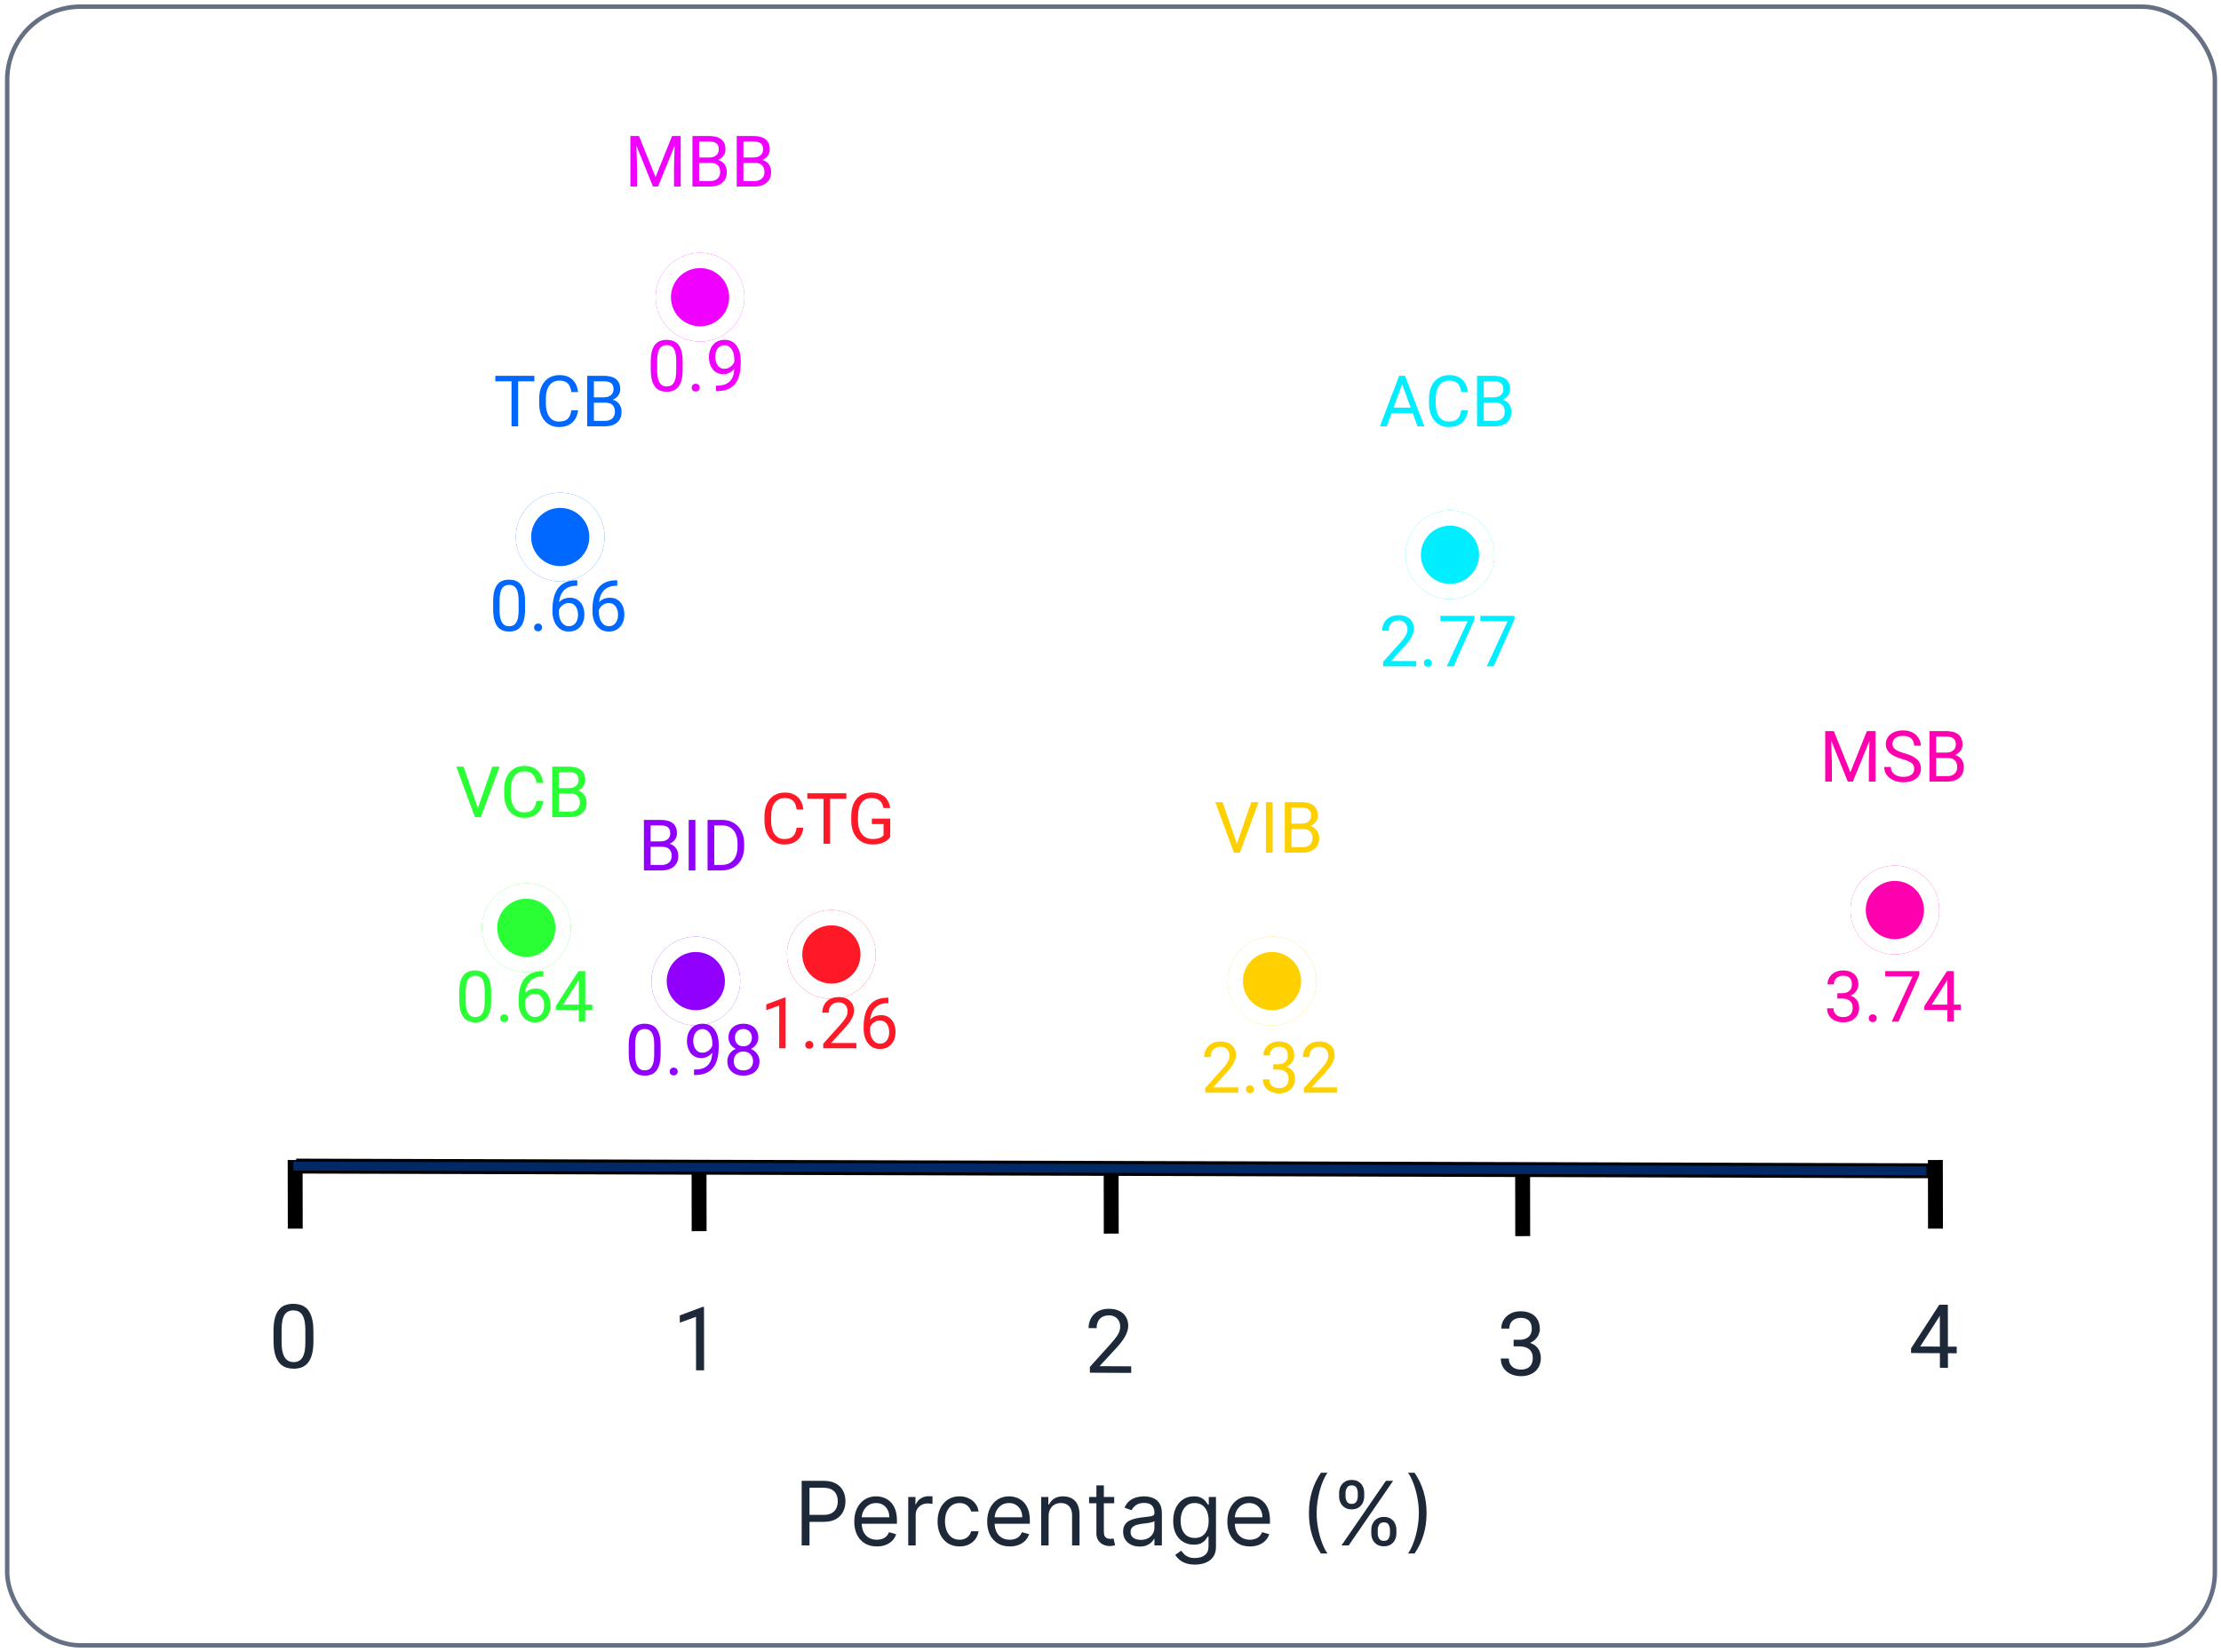 <svg width="250" height="186" viewBox="0 0 250 186" fill="none" xmlns="http://www.w3.org/2000/svg">
<rect x="0.81" y="0.75" width="248.5" height="184.5" rx="8.25" fill="white" stroke="#667085" stroke-width="0.5"/>
<path d="M90.238 174V166.727H92.695C93.266 166.727 93.732 166.83 94.095 167.036C94.459 167.24 94.729 167.516 94.904 167.864C95.079 168.212 95.167 168.6 95.167 169.028C95.167 169.457 95.079 169.846 94.904 170.197C94.731 170.547 94.464 170.826 94.102 171.035C93.74 171.241 93.275 171.344 92.71 171.344H90.948V170.562H92.681C93.072 170.562 93.386 170.495 93.622 170.36C93.859 170.225 94.031 170.043 94.137 169.813C94.246 169.581 94.301 169.32 94.301 169.028C94.301 168.737 94.246 168.477 94.137 168.247C94.031 168.018 93.858 167.838 93.619 167.707C93.38 167.575 93.062 167.509 92.667 167.509H91.119V174H90.238ZM98.701 174.114C98.175 174.114 97.722 173.998 97.34 173.766C96.962 173.531 96.669 173.205 96.463 172.786C96.26 172.364 96.158 171.874 96.158 171.315C96.158 170.757 96.26 170.264 96.463 169.838C96.669 169.41 96.956 169.076 97.323 168.837C97.692 168.595 98.123 168.474 98.615 168.474C98.899 168.474 99.18 168.522 99.457 168.616C99.734 168.711 99.986 168.865 100.213 169.078C100.441 169.289 100.622 169.568 100.757 169.916C100.892 170.264 100.959 170.693 100.959 171.202V171.557H96.754V170.832H100.107C100.107 170.525 100.045 170.25 99.922 170.009C99.801 169.767 99.629 169.576 99.404 169.437C99.181 169.297 98.918 169.227 98.615 169.227C98.281 169.227 97.993 169.31 97.749 169.476C97.507 169.639 97.321 169.852 97.191 170.115C97.061 170.378 96.996 170.66 96.996 170.96V171.443C96.996 171.855 97.067 172.204 97.209 172.491C97.353 172.775 97.553 172.991 97.809 173.141C98.065 173.287 98.362 173.361 98.701 173.361C98.921 173.361 99.12 173.33 99.297 173.268C99.477 173.205 99.632 173.11 99.762 172.984C99.892 172.857 99.993 172.698 100.064 172.509L100.874 172.736C100.789 173.01 100.645 173.252 100.444 173.46C100.243 173.666 99.994 173.827 99.698 173.943C99.402 174.057 99.07 174.114 98.701 174.114ZM102.234 174V168.545H103.044V169.369H103.1C103.2 169.099 103.38 168.88 103.64 168.712C103.901 168.544 104.194 168.46 104.521 168.46C104.582 168.46 104.659 168.461 104.752 168.464C104.844 168.466 104.914 168.47 104.961 168.474V169.327C104.933 169.32 104.868 169.309 104.766 169.295C104.666 169.278 104.561 169.27 104.45 169.27C104.185 169.27 103.948 169.326 103.74 169.437C103.534 169.546 103.37 169.697 103.249 169.891C103.131 170.083 103.072 170.302 103.072 170.548V174H102.234ZM108.004 174.114C107.493 174.114 107.053 173.993 106.683 173.751C106.314 173.51 106.03 173.177 105.831 172.754C105.632 172.33 105.533 171.846 105.533 171.301C105.533 170.747 105.635 170.258 105.838 169.835C106.044 169.408 106.331 169.076 106.698 168.837C107.067 168.595 107.498 168.474 107.99 168.474C108.374 168.474 108.719 168.545 109.027 168.688C109.335 168.83 109.587 169.028 109.784 169.284C109.98 169.54 110.102 169.838 110.149 170.179H109.311C109.247 169.93 109.105 169.71 108.885 169.518C108.667 169.324 108.374 169.227 108.004 169.227C107.678 169.227 107.391 169.312 107.145 169.483C106.901 169.651 106.711 169.889 106.573 170.197C106.438 170.502 106.371 170.861 106.371 171.273C106.371 171.694 106.437 172.061 106.57 172.374C106.705 172.686 106.894 172.929 107.138 173.102C107.384 173.274 107.673 173.361 108.004 173.361C108.222 173.361 108.42 173.323 108.597 173.247C108.775 173.171 108.925 173.062 109.048 172.92C109.172 172.778 109.259 172.608 109.311 172.409H110.149C110.102 172.731 109.985 173.021 109.798 173.279C109.613 173.535 109.368 173.738 109.063 173.89C108.76 174.039 108.407 174.114 108.004 174.114ZM113.661 174.114C113.136 174.114 112.682 173.998 112.301 173.766C111.923 173.531 111.63 173.205 111.424 172.786C111.221 172.364 111.119 171.874 111.119 171.315C111.119 170.757 111.221 170.264 111.424 169.838C111.63 169.41 111.917 169.076 112.284 168.837C112.653 168.595 113.084 168.474 113.576 168.474C113.86 168.474 114.141 168.522 114.418 168.616C114.695 168.711 114.947 168.865 115.174 169.078C115.401 169.289 115.583 169.568 115.718 169.916C115.852 170.264 115.92 170.693 115.92 171.202V171.557H111.715V170.832H115.068C115.068 170.525 115.006 170.25 114.883 170.009C114.762 169.767 114.589 169.576 114.365 169.437C114.142 169.297 113.879 169.227 113.576 169.227C113.242 169.227 112.954 169.31 112.71 169.476C112.468 169.639 112.282 169.852 112.152 170.115C112.022 170.378 111.957 170.66 111.957 170.96V171.443C111.957 171.855 112.028 172.204 112.17 172.491C112.314 172.775 112.514 172.991 112.77 173.141C113.026 173.287 113.323 173.361 113.661 173.361C113.882 173.361 114.08 173.33 114.258 173.268C114.438 173.205 114.593 173.11 114.723 172.984C114.853 172.857 114.954 172.698 115.025 172.509L115.835 172.736C115.749 173.01 115.606 173.252 115.405 173.46C115.204 173.666 114.955 173.827 114.659 173.943C114.363 174.057 114.031 174.114 113.661 174.114ZM118.033 170.719V174H117.195V168.545H118.004V169.398H118.075C118.203 169.121 118.397 168.898 118.658 168.73C118.918 168.56 119.254 168.474 119.666 168.474C120.036 168.474 120.359 168.55 120.636 168.702C120.913 168.851 121.128 169.078 121.282 169.384C121.436 169.687 121.513 170.07 121.513 170.534V174H120.675V170.591C120.675 170.162 120.564 169.829 120.341 169.589C120.119 169.348 119.813 169.227 119.425 169.227C119.157 169.227 118.918 169.285 118.708 169.401C118.499 169.517 118.335 169.687 118.214 169.909C118.093 170.132 118.033 170.402 118.033 170.719ZM125.417 168.545V169.256H122.59V168.545H125.417ZM123.414 167.239H124.252V172.438C124.252 172.674 124.286 172.852 124.355 172.97C124.426 173.086 124.516 173.164 124.625 173.205C124.736 173.242 124.853 173.261 124.976 173.261C125.069 173.261 125.144 173.257 125.203 173.247C125.263 173.235 125.31 173.226 125.346 173.219L125.516 173.972C125.459 173.993 125.38 174.014 125.278 174.036C125.176 174.059 125.047 174.071 124.891 174.071C124.654 174.071 124.422 174.02 124.195 173.918C123.97 173.817 123.783 173.661 123.634 173.453C123.487 173.245 123.414 172.982 123.414 172.665V167.239ZM128.282 174.128C127.937 174.128 127.623 174.063 127.341 173.933C127.06 173.8 126.836 173.609 126.67 173.361C126.504 173.11 126.422 172.807 126.422 172.452C126.422 172.139 126.483 171.886 126.606 171.692C126.729 171.495 126.894 171.341 127.1 171.23C127.306 171.119 127.533 171.036 127.782 170.982C128.033 170.925 128.285 170.88 128.538 170.847C128.869 170.804 129.138 170.772 129.344 170.751C129.552 170.727 129.704 170.688 129.799 170.634C129.896 170.579 129.944 170.484 129.944 170.349V170.321C129.944 169.971 129.848 169.698 129.657 169.504C129.467 169.31 129.18 169.213 128.794 169.213C128.394 169.213 128.08 169.301 127.853 169.476C127.625 169.651 127.466 169.838 127.373 170.037L126.578 169.753C126.72 169.421 126.909 169.163 127.146 168.979C127.385 168.792 127.645 168.661 127.927 168.588C128.211 168.512 128.491 168.474 128.765 168.474C128.94 168.474 129.142 168.496 129.369 168.538C129.599 168.579 129.82 168.663 130.033 168.79C130.248 168.918 130.427 169.111 130.569 169.369C130.711 169.627 130.782 169.973 130.782 170.406V174H129.944V173.261H129.902C129.845 173.38 129.75 173.506 129.618 173.641C129.485 173.776 129.309 173.891 129.088 173.986C128.868 174.08 128.6 174.128 128.282 174.128ZM128.41 173.375C128.742 173.375 129.021 173.31 129.248 173.18C129.478 173.049 129.651 172.881 129.767 172.675C129.885 172.469 129.944 172.253 129.944 172.026V171.259C129.909 171.301 129.831 171.34 129.71 171.376C129.592 171.409 129.454 171.438 129.298 171.464C129.144 171.488 128.994 171.509 128.847 171.528C128.703 171.545 128.585 171.559 128.495 171.571C128.278 171.599 128.074 171.646 127.885 171.71C127.698 171.771 127.546 171.865 127.43 171.99C127.316 172.113 127.26 172.281 127.26 172.494C127.26 172.786 127.367 173.006 127.583 173.155C127.801 173.302 128.076 173.375 128.41 173.375ZM134.514 176.159C134.109 176.159 133.761 176.107 133.47 176.003C133.178 175.901 132.936 175.766 132.742 175.598C132.55 175.432 132.397 175.255 132.284 175.065L132.951 174.597C133.027 174.696 133.123 174.81 133.239 174.938C133.355 175.068 133.513 175.18 133.715 175.275C133.918 175.372 134.185 175.42 134.514 175.42C134.954 175.42 135.317 175.314 135.604 175.101C135.89 174.888 136.034 174.554 136.034 174.099V172.991H135.963C135.901 173.091 135.813 173.214 135.7 173.361C135.588 173.505 135.427 173.634 135.217 173.748C135.008 173.859 134.727 173.915 134.372 173.915C133.931 173.915 133.536 173.811 133.186 173.602C132.838 173.394 132.562 173.091 132.358 172.693C132.157 172.295 132.056 171.812 132.056 171.244C132.056 170.686 132.155 170.199 132.351 169.785C132.548 169.368 132.821 169.046 133.171 168.819C133.522 168.589 133.927 168.474 134.386 168.474C134.741 168.474 135.023 168.534 135.231 168.652C135.442 168.768 135.603 168.901 135.714 169.05C135.828 169.196 135.915 169.317 135.977 169.412H136.062V168.545H136.872V174.156C136.872 174.625 136.765 175.006 136.552 175.3C136.341 175.596 136.057 175.812 135.7 175.95C135.345 176.089 134.949 176.159 134.514 176.159ZM134.485 173.162C134.821 173.162 135.106 173.085 135.338 172.931C135.57 172.777 135.746 172.556 135.867 172.267C135.987 171.978 136.048 171.633 136.048 171.23C136.048 170.837 135.989 170.49 135.87 170.19C135.752 169.889 135.577 169.653 135.345 169.483C135.113 169.312 134.826 169.227 134.485 169.227C134.13 169.227 133.834 169.317 133.597 169.497C133.363 169.677 133.187 169.919 133.068 170.222C132.952 170.525 132.894 170.861 132.894 171.23C132.894 171.609 132.954 171.944 133.072 172.235C133.193 172.524 133.37 172.751 133.605 172.917C133.841 173.08 134.135 173.162 134.485 173.162ZM140.693 174.114C140.167 174.114 139.714 173.998 139.333 173.766C138.954 173.531 138.661 173.205 138.455 172.786C138.252 172.364 138.15 171.874 138.15 171.315C138.15 170.757 138.252 170.264 138.455 169.838C138.661 169.41 138.948 169.076 139.315 168.837C139.684 168.595 140.115 168.474 140.607 168.474C140.892 168.474 141.172 168.522 141.449 168.616C141.726 168.711 141.978 168.865 142.205 169.078C142.433 169.289 142.614 169.568 142.749 169.916C142.884 170.264 142.951 170.693 142.951 171.202V171.557H138.747V170.832H142.099C142.099 170.525 142.037 170.25 141.914 170.009C141.794 169.767 141.621 169.576 141.396 169.437C141.173 169.297 140.91 169.227 140.607 169.227C140.274 169.227 139.985 169.31 139.741 169.476C139.499 169.639 139.314 169.852 139.183 170.115C139.053 170.378 138.988 170.66 138.988 170.96V171.443C138.988 171.855 139.059 172.204 139.201 172.491C139.346 172.775 139.546 172.991 139.801 173.141C140.057 173.287 140.354 173.361 140.693 173.361C140.913 173.361 141.112 173.33 141.289 173.268C141.469 173.205 141.624 173.11 141.754 172.984C141.885 172.857 141.985 172.698 142.056 172.509L142.866 172.736C142.781 173.01 142.637 173.252 142.436 173.46C142.235 173.666 141.986 173.827 141.691 173.943C141.395 174.057 141.062 174.114 140.693 174.114ZM147.337 170.364C147.337 169.469 147.453 168.646 147.685 167.896C147.919 167.143 148.253 166.45 148.686 165.818H149.425C149.254 166.053 149.095 166.341 148.945 166.685C148.799 167.026 148.67 167.401 148.558 167.81C148.447 168.218 148.36 168.639 148.296 169.075C148.234 169.51 148.203 169.94 148.203 170.364C148.203 170.927 148.258 171.499 148.367 172.079C148.476 172.659 148.622 173.197 148.807 173.695C148.992 174.192 149.198 174.597 149.425 174.909H148.686C148.253 174.277 147.919 173.586 147.685 172.835C147.453 172.082 147.337 171.259 147.337 170.364ZM154.355 172.636V172.253C154.355 171.988 154.409 171.745 154.518 171.525C154.629 171.302 154.79 171.125 155.001 170.992C155.214 170.857 155.472 170.79 155.775 170.79C156.083 170.79 156.341 170.857 156.549 170.992C156.758 171.125 156.915 171.302 157.022 171.525C157.128 171.745 157.181 171.988 157.181 172.253V172.636C157.181 172.902 157.127 173.145 157.018 173.368C156.912 173.588 156.753 173.766 156.542 173.901C156.334 174.033 156.078 174.099 155.775 174.099C155.467 174.099 155.208 174.033 154.998 173.901C154.787 173.766 154.627 173.588 154.518 173.368C154.409 173.145 154.355 172.902 154.355 172.636ZM155.079 172.253V172.636C155.079 172.857 155.131 173.054 155.235 173.229C155.34 173.402 155.52 173.489 155.775 173.489C156.024 173.489 156.199 173.402 156.301 173.229C156.405 173.054 156.457 172.857 156.457 172.636V172.253C156.457 172.033 156.407 171.836 156.308 171.663C156.208 171.488 156.031 171.401 155.775 171.401C155.527 171.401 155.348 171.488 155.239 171.663C155.132 171.836 155.079 172.033 155.079 172.253ZM150.733 168.474V168.091C150.733 167.826 150.787 167.583 150.896 167.363C151.007 167.14 151.168 166.963 151.379 166.83C151.592 166.695 151.85 166.628 152.153 166.628C152.461 166.628 152.719 166.695 152.927 166.83C153.136 166.963 153.293 167.14 153.4 167.363C153.506 167.583 153.559 167.826 153.559 168.091V168.474C153.559 168.74 153.505 168.983 153.396 169.206C153.289 169.426 153.131 169.604 152.92 169.739C152.712 169.871 152.456 169.938 152.153 169.938C151.845 169.938 151.586 169.871 151.375 169.739C151.165 169.604 151.005 169.426 150.896 169.206C150.787 168.983 150.733 168.74 150.733 168.474ZM151.457 168.091V168.474C151.457 168.695 151.509 168.892 151.613 169.067C151.717 169.24 151.897 169.327 152.153 169.327C152.402 169.327 152.577 169.24 152.679 169.067C152.783 168.892 152.835 168.695 152.835 168.474V168.091C152.835 167.871 152.785 167.674 152.686 167.501C152.586 167.326 152.409 167.239 152.153 167.239C151.904 167.239 151.726 167.326 151.617 167.501C151.51 167.674 151.457 167.871 151.457 168.091ZM151.002 174L156.002 166.727H156.812L151.812 174H151.002ZM160.576 170.364C160.576 171.259 160.459 172.082 160.225 172.835C159.993 173.586 159.66 174.277 159.227 174.909H158.488C158.659 174.675 158.817 174.386 158.964 174.043C159.113 173.702 159.243 173.328 159.355 172.92C159.466 172.511 159.552 172.088 159.614 171.653C159.678 171.215 159.71 170.785 159.71 170.364C159.71 169.8 159.655 169.228 159.547 168.648C159.438 168.068 159.291 167.53 159.106 167.033C158.922 166.536 158.716 166.131 158.488 165.818H159.227C159.66 166.45 159.993 167.143 160.225 167.896C160.459 168.646 160.576 169.469 160.576 170.364Z" fill="#1D2939"/>
<path d="M33.338 131.291L217.174 131.819" stroke="black" stroke-width="1.677"/>
<path d="M33.234 138.335L33.221 130.605" stroke="black" stroke-width="1.677"/>
<path d="M35.279 149.895L35.281 150.979C35.282 151.561 35.231 152.053 35.127 152.452C35.024 152.852 34.874 153.174 34.679 153.417C34.484 153.66 34.249 153.836 33.972 153.946C33.699 154.052 33.39 154.104 33.045 154.102C32.771 154.101 32.519 154.065 32.288 153.996C32.056 153.926 31.848 153.816 31.662 153.665C31.48 153.511 31.323 153.312 31.193 153.067C31.062 152.822 30.962 152.526 30.893 152.177C30.825 151.828 30.79 151.421 30.789 150.956L30.787 149.872C30.787 149.289 30.838 148.801 30.941 148.408C31.048 148.014 31.199 147.699 31.394 147.463C31.589 147.223 31.823 147.052 32.096 146.949C32.373 146.846 32.682 146.796 33.024 146.797C33.301 146.799 33.554 146.834 33.786 146.904C34.02 146.97 34.229 147.077 34.411 147.224C34.594 147.368 34.749 147.561 34.876 147.803C35.007 148.041 35.106 148.333 35.175 148.678C35.244 149.024 35.279 149.429 35.279 149.895ZM34.373 151.12L34.371 149.739C34.371 149.42 34.351 149.14 34.311 148.899C34.275 148.654 34.221 148.446 34.149 148.273C34.077 148.1 33.986 147.959 33.875 147.851C33.767 147.743 33.642 147.665 33.499 147.615C33.359 147.562 33.201 147.535 33.025 147.535C32.81 147.533 32.62 147.573 32.454 147.654C32.288 147.731 32.148 147.856 32.035 148.028C31.924 148.2 31.84 148.425 31.782 148.705C31.724 148.985 31.695 149.325 31.695 149.725L31.697 151.107C31.698 151.426 31.716 151.708 31.752 151.952C31.792 152.196 31.849 152.408 31.924 152.588C31.999 152.764 32.091 152.909 32.198 153.023C32.306 153.138 32.43 153.223 32.57 153.279C32.713 153.332 32.871 153.359 33.044 153.36C33.265 153.361 33.459 153.32 33.624 153.236C33.79 153.152 33.928 153.021 34.039 152.842C34.153 152.661 34.237 152.428 34.292 152.145C34.347 151.859 34.374 151.518 34.373 151.12Z" fill="#1D2939"/>
<path d="M217.862 138.334L217.85 130.604" stroke="black" stroke-width="1.677"/>
<path d="M220.252 151.624L220.253 152.366L215.117 152.34L215.116 151.808L218.292 146.897L219.029 146.901L218.241 148.323L216.141 151.603L220.252 151.624ZM219.254 146.902L219.265 154.011L218.361 154.007L218.351 146.897L219.254 146.902Z" fill="#1D2939"/>
<path d="M78.696 138.616L78.684 130.886" stroke="black" stroke-width="1.677"/>
<path d="M79.243 147.14L79.254 154.288L78.351 154.284L78.342 148.263L76.522 148.918L76.52 148.103L79.102 147.139L79.243 147.14Z" fill="#1D2939"/>
<path d="M125.084 138.896L125.072 131.166" stroke="black" stroke-width="1.677"/>
<path d="M127.33 153.835L127.332 154.577L122.678 154.554L122.677 153.904L125.003 151.323C125.289 151.006 125.509 150.737 125.665 150.516C125.825 150.292 125.935 150.093 125.996 149.917C126.061 149.738 126.094 149.556 126.093 149.371C126.093 149.136 126.044 148.925 125.946 148.735C125.851 148.543 125.711 148.389 125.525 148.274C125.34 148.159 125.115 148.101 124.851 148.1C124.535 148.098 124.272 148.159 124.06 148.281C123.852 148.401 123.696 148.569 123.592 148.787C123.489 149.004 123.437 149.255 123.437 149.538L122.534 149.533C122.533 149.133 122.621 148.767 122.796 148.436C122.971 148.105 123.231 147.843 123.576 147.649C123.921 147.452 124.346 147.355 124.85 147.358C125.299 147.36 125.684 147.442 126.003 147.603C126.322 147.761 126.566 147.983 126.736 148.271C126.909 148.555 126.996 148.887 126.996 149.268C126.997 149.476 126.961 149.688 126.89 149.902C126.822 150.113 126.726 150.325 126.603 150.535C126.483 150.746 126.341 150.954 126.179 151.158C126.02 151.363 125.849 151.564 125.667 151.761L123.766 153.817L127.33 153.835Z" fill="#1D2939"/>
<path d="M171.4 139.177L171.388 131.447" stroke="black" stroke-width="1.677"/>
<path d="M170.376 150.842L171.02 150.845C171.336 150.846 171.596 150.796 171.801 150.693C172.009 150.586 172.164 150.442 172.264 150.26C172.368 150.075 172.42 149.867 172.42 149.636C172.419 149.363 172.373 149.133 172.282 148.947C172.191 148.761 172.054 148.62 171.871 148.525C171.689 148.43 171.458 148.381 171.178 148.38C170.924 148.379 170.699 148.428 170.504 148.528C170.312 148.624 170.161 148.764 170.051 148.945C169.943 149.127 169.89 149.342 169.89 149.589L168.987 149.585C168.987 149.223 169.077 148.895 169.259 148.6C169.441 148.304 169.696 148.07 170.025 147.895C170.356 147.721 170.74 147.635 171.176 147.638C171.606 147.64 171.982 147.718 172.305 147.873C172.627 148.024 172.878 148.25 173.058 148.55C173.237 148.848 173.327 149.218 173.328 149.66C173.328 149.839 173.286 150.031 173.202 150.236C173.121 150.437 172.992 150.625 172.817 150.8C172.645 150.975 172.42 151.119 172.144 151.231C171.867 151.341 171.535 151.394 171.148 151.392L170.376 151.388L170.376 150.842ZM170.377 151.584L170.376 151.042L171.147 151.046C171.6 151.048 171.974 151.104 172.271 151.212C172.567 151.321 172.8 151.466 172.97 151.646C173.142 151.826 173.263 152.023 173.332 152.238C173.404 152.45 173.44 152.662 173.44 152.874C173.441 153.206 173.384 153.5 173.271 153.757C173.16 154.013 173.003 154.231 172.798 154.408C172.596 154.587 172.359 154.72 172.086 154.81C171.812 154.9 171.515 154.944 171.192 154.942C170.883 154.941 170.592 154.895 170.318 154.806C170.048 154.717 169.808 154.589 169.6 154.422C169.391 154.251 169.228 154.044 169.111 153.799C168.993 153.551 168.934 153.269 168.934 152.953L169.837 152.958C169.837 153.205 169.891 153.422 169.999 153.608C170.11 153.794 170.266 153.94 170.468 154.045C170.674 154.147 170.915 154.199 171.191 154.2C171.468 154.202 171.706 154.156 171.904 154.062C172.106 153.966 172.26 153.82 172.367 153.625C172.478 153.43 172.532 153.185 172.532 152.889C172.532 152.592 172.469 152.35 172.345 152.16C172.221 151.967 172.045 151.825 171.817 151.733C171.593 151.637 171.327 151.589 171.021 151.587L170.377 151.584Z" fill="#1D2939"/>
<path d="M33.013 131.289L216.848 131.826" stroke="#002966"/>
<path d="M53.74 91.137L55.416 86.312H56.233L54.127 92H53.545L53.74 91.137ZM52.174 86.312L53.834 91.137L54.041 92H53.459L51.358 86.312H52.174ZM60.377 90.191H61.127C61.088 90.551 60.985 90.872 60.819 91.156C60.652 91.44 60.416 91.665 60.112 91.832C59.807 91.996 59.427 92.078 58.971 92.078C58.638 92.078 58.334 92.016 58.061 91.891C57.79 91.766 57.557 91.588 57.362 91.359C57.166 91.128 57.015 90.85 56.908 90.527C56.804 90.202 56.752 89.84 56.752 89.441V88.875C56.752 88.477 56.804 88.116 56.908 87.793C57.015 87.467 57.168 87.189 57.365 86.957C57.566 86.725 57.807 86.547 58.088 86.422C58.369 86.297 58.686 86.234 59.037 86.234C59.467 86.234 59.83 86.315 60.127 86.477C60.424 86.638 60.654 86.862 60.819 87.148C60.985 87.432 61.088 87.762 61.127 88.137H60.377C60.341 87.871 60.273 87.643 60.174 87.453C60.075 87.26 59.934 87.112 59.752 87.008C59.57 86.904 59.332 86.852 59.037 86.852C58.785 86.852 58.562 86.9 58.369 86.996C58.179 87.092 58.019 87.229 57.889 87.406C57.761 87.583 57.665 87.796 57.6 88.043C57.535 88.29 57.502 88.565 57.502 88.867V89.441C57.502 89.72 57.531 89.982 57.588 90.227C57.648 90.471 57.738 90.686 57.858 90.871C57.977 91.056 58.13 91.202 58.315 91.309C58.5 91.413 58.718 91.465 58.971 91.465C59.291 91.465 59.547 91.414 59.737 91.312C59.927 91.211 60.07 91.065 60.166 90.875C60.265 90.685 60.336 90.457 60.377 90.191ZM64.182 89.34H62.74L62.733 88.734H64.041C64.257 88.734 64.446 88.698 64.608 88.625C64.769 88.552 64.894 88.448 64.983 88.312C65.074 88.174 65.119 88.01 65.119 87.82C65.119 87.612 65.079 87.443 64.998 87.312C64.92 87.18 64.799 87.083 64.635 87.023C64.474 86.961 64.268 86.93 64.018 86.93H62.908V92H62.154V86.312H64.018C64.309 86.312 64.57 86.342 64.799 86.402C65.028 86.46 65.222 86.551 65.381 86.676C65.543 86.798 65.665 86.954 65.748 87.144C65.832 87.335 65.873 87.562 65.873 87.828C65.873 88.062 65.813 88.275 65.694 88.465C65.574 88.652 65.407 88.806 65.194 88.926C64.983 89.046 64.735 89.122 64.451 89.156L64.182 89.34ZM64.147 92H62.444L62.869 91.387H64.147C64.386 91.387 64.589 91.345 64.756 91.262C64.925 91.178 65.054 91.061 65.143 90.91C65.231 90.757 65.276 90.576 65.276 90.367C65.276 90.156 65.238 89.974 65.162 89.82C65.087 89.667 64.968 89.548 64.807 89.465C64.645 89.382 64.437 89.34 64.182 89.34H63.108L63.115 88.734H64.584L64.744 88.953C65.018 88.977 65.25 89.055 65.44 89.188C65.63 89.318 65.774 89.484 65.873 89.688C65.975 89.891 66.026 90.115 66.026 90.359C66.026 90.713 65.948 91.013 65.791 91.258C65.638 91.5 65.42 91.685 65.139 91.812C64.858 91.938 64.527 92 64.147 92Z" fill="#29FF34"/>
<g filter="url(#filter0_d_1015_396)">
<circle cx="5" cy="5" r="5" transform="matrix(1 -0.003 0.003 1 54.23 96.029)" fill="#29FF34"/>
<circle cx="5" cy="5" r="4.138" transform="matrix(1 -0.003 0.003 1 54.23 96.029)" stroke="white" stroke-width="1.724"/>
</g>
<path d="M55.287 111.732V112.599C55.287 113.065 55.246 113.458 55.162 113.779C55.079 114.099 54.959 114.357 54.803 114.552C54.647 114.748 54.458 114.889 54.237 114.978C54.018 115.064 53.77 115.107 53.494 115.107C53.276 115.107 53.074 115.08 52.889 115.025C52.704 114.97 52.537 114.883 52.389 114.763C52.243 114.641 52.118 114.482 52.014 114.287C51.91 114.091 51.83 113.854 51.776 113.576C51.721 113.297 51.694 112.972 51.694 112.599V111.732C51.694 111.266 51.735 110.875 51.819 110.56C51.904 110.245 52.026 109.992 52.182 109.802C52.338 109.61 52.526 109.472 52.744 109.388C52.966 109.305 53.213 109.263 53.487 109.263C53.708 109.263 53.911 109.291 54.096 109.345C54.283 109.397 54.45 109.482 54.596 109.599C54.742 109.714 54.865 109.867 54.967 110.06C55.071 110.25 55.151 110.483 55.205 110.759C55.26 111.035 55.287 111.36 55.287 111.732ZM54.561 112.716V111.611C54.561 111.356 54.545 111.132 54.514 110.939C54.485 110.744 54.442 110.577 54.385 110.439C54.328 110.301 54.255 110.189 54.166 110.103C54.08 110.017 53.98 109.955 53.865 109.916C53.754 109.874 53.627 109.853 53.487 109.853C53.315 109.853 53.162 109.886 53.029 109.951C52.897 110.013 52.785 110.113 52.694 110.251C52.605 110.389 52.537 110.57 52.49 110.794C52.444 111.018 52.42 111.291 52.42 111.611V112.716C52.42 112.972 52.434 113.197 52.463 113.392C52.494 113.587 52.54 113.757 52.6 113.9C52.66 114.041 52.733 114.156 52.819 114.248C52.904 114.339 53.004 114.406 53.115 114.451C53.23 114.492 53.356 114.513 53.494 114.513C53.672 114.513 53.826 114.479 53.959 114.412C54.092 114.344 54.203 114.238 54.291 114.095C54.382 113.949 54.45 113.763 54.494 113.537C54.539 113.307 54.561 113.034 54.561 112.716ZM56.307 114.646C56.307 114.524 56.345 114.421 56.42 114.337C56.498 114.251 56.61 114.208 56.756 114.208C56.902 114.208 57.013 114.251 57.088 114.337C57.166 114.421 57.205 114.524 57.205 114.646C57.205 114.766 57.166 114.867 57.088 114.951C57.013 115.034 56.902 115.076 56.756 115.076C56.61 115.076 56.498 115.034 56.42 114.951C56.345 114.867 56.307 114.766 56.307 114.646ZM61.1 109.333H61.162V109.947H61.1C60.717 109.947 60.397 110.009 60.139 110.134C59.881 110.257 59.677 110.422 59.526 110.63C59.375 110.836 59.265 111.068 59.197 111.326C59.132 111.583 59.1 111.845 59.1 112.111V112.947C59.1 113.199 59.13 113.423 59.19 113.619C59.25 113.811 59.332 113.974 59.436 114.107C59.54 114.24 59.657 114.34 59.787 114.408C59.92 114.475 60.058 114.509 60.201 114.509C60.368 114.509 60.517 114.478 60.647 114.416C60.777 114.35 60.886 114.261 60.975 114.146C61.066 114.029 61.135 113.891 61.182 113.732C61.229 113.573 61.252 113.399 61.252 113.208C61.252 113.039 61.231 112.876 61.19 112.72C61.148 112.561 61.084 112.421 60.998 112.298C60.912 112.173 60.804 112.076 60.674 112.005C60.547 111.932 60.394 111.896 60.217 111.896C60.017 111.896 59.829 111.945 59.654 112.044C59.483 112.141 59.341 112.268 59.229 112.427C59.119 112.583 59.057 112.754 59.041 112.939L58.658 112.935C58.695 112.643 58.763 112.395 58.862 112.189C58.963 111.981 59.088 111.811 59.237 111.681C59.388 111.548 59.556 111.452 59.74 111.392C59.928 111.33 60.126 111.298 60.334 111.298C60.618 111.298 60.863 111.352 61.069 111.458C61.274 111.565 61.444 111.708 61.576 111.888C61.709 112.065 61.807 112.266 61.869 112.49C61.934 112.711 61.967 112.939 61.967 113.173C61.967 113.442 61.929 113.693 61.854 113.927C61.778 114.162 61.665 114.367 61.514 114.544C61.365 114.722 61.182 114.86 60.963 114.958C60.744 115.057 60.49 115.107 60.201 115.107C59.894 115.107 59.626 115.044 59.397 114.919C59.168 114.792 58.977 114.623 58.826 114.412C58.675 114.201 58.562 113.966 58.487 113.708C58.411 113.451 58.373 113.189 58.373 112.923V112.583C58.373 112.182 58.414 111.789 58.494 111.404C58.575 111.018 58.714 110.669 58.912 110.357C59.113 110.044 59.39 109.796 59.744 109.611C60.099 109.426 60.55 109.333 61.1 109.333ZM66.67 113.115V113.708H62.561V113.283L65.108 109.341H65.698L65.065 110.482L63.381 113.115H66.67ZM65.877 109.341V115.029H65.154V109.341H65.877Z" fill="#29FF34"/>
<path d="M89.677 93.191H90.427C90.388 93.551 90.285 93.872 90.118 94.156C89.951 94.44 89.716 94.665 89.411 94.832C89.106 94.996 88.726 95.078 88.27 95.078C87.937 95.078 87.634 95.016 87.36 94.891C87.09 94.766 86.856 94.588 86.661 94.359C86.466 94.128 86.315 93.85 86.208 93.527C86.104 93.202 86.052 92.84 86.052 92.441V91.875C86.052 91.477 86.104 91.116 86.208 90.793C86.315 90.467 86.467 90.189 86.665 89.957C86.866 89.725 87.106 89.547 87.388 89.422C87.669 89.297 87.985 89.234 88.337 89.234C88.767 89.234 89.13 89.315 89.427 89.477C89.724 89.638 89.954 89.862 90.118 90.148C90.285 90.432 90.388 90.762 90.427 91.137H89.677C89.64 90.871 89.573 90.643 89.474 90.453C89.375 90.26 89.234 90.112 89.052 90.008C88.87 89.904 88.631 89.852 88.337 89.852C88.084 89.852 87.862 89.9 87.669 89.996C87.479 90.092 87.319 90.229 87.189 90.406C87.061 90.583 86.965 90.796 86.899 91.043C86.834 91.29 86.802 91.565 86.802 91.867V92.441C86.802 92.72 86.83 92.982 86.888 93.227C86.948 93.471 87.037 93.686 87.157 93.871C87.277 94.056 87.429 94.202 87.614 94.309C87.799 94.413 88.018 94.465 88.27 94.465C88.591 94.465 88.846 94.414 89.036 94.312C89.226 94.211 89.37 94.065 89.466 93.875C89.565 93.685 89.635 93.457 89.677 93.191ZM93.439 89.312V95H92.696V89.312H93.439ZM95.267 89.312V89.93H90.872V89.312H95.267ZM100.204 92.168V94.25C100.134 94.354 100.022 94.471 99.868 94.602C99.715 94.729 99.502 94.841 99.231 94.938C98.963 95.031 98.617 95.078 98.192 95.078C97.846 95.078 97.527 95.018 97.235 94.898C96.946 94.776 96.695 94.599 96.481 94.367C96.27 94.133 96.106 93.849 95.989 93.516C95.875 93.18 95.817 92.799 95.817 92.375V91.934C95.817 91.509 95.867 91.13 95.966 90.797C96.067 90.463 96.216 90.181 96.411 89.949C96.606 89.715 96.846 89.538 97.13 89.418C97.414 89.296 97.739 89.234 98.106 89.234C98.541 89.234 98.905 89.31 99.196 89.461C99.491 89.609 99.72 89.815 99.884 90.078C100.05 90.341 100.157 90.641 100.204 90.977H99.45C99.416 90.771 99.349 90.583 99.247 90.414C99.148 90.245 99.006 90.109 98.821 90.008C98.636 89.904 98.398 89.852 98.106 89.852C97.843 89.852 97.616 89.9 97.423 89.996C97.23 90.092 97.071 90.231 96.946 90.41C96.821 90.59 96.728 90.807 96.665 91.062C96.605 91.318 96.575 91.606 96.575 91.926V92.375C96.575 92.703 96.613 92.996 96.689 93.254C96.767 93.512 96.877 93.732 97.02 93.914C97.164 94.094 97.334 94.231 97.532 94.324C97.733 94.418 97.954 94.465 98.196 94.465C98.465 94.465 98.682 94.443 98.849 94.398C99.015 94.352 99.145 94.297 99.239 94.234C99.333 94.169 99.405 94.108 99.454 94.051V92.777H98.138V92.168H100.204Z" fill="#FF1826"/>
<g filter="url(#filter1_d_1015_396)">
<circle cx="5" cy="5" r="5" transform="matrix(1 -0.003 0.003 1 88.568 99.029)" fill="#FF1826"/>
<circle cx="5" cy="5" r="4.138" transform="matrix(1 -0.003 0.003 1 88.568 99.029)" stroke="white" stroke-width="1.724"/>
</g>
<path d="M88.431 112.31V118.029H87.708V113.212L86.251 113.744V113.091L88.317 112.31H88.431ZM90.645 117.646C90.645 117.524 90.683 117.421 90.759 117.337C90.837 117.251 90.949 117.208 91.095 117.208C91.241 117.208 91.351 117.251 91.427 117.337C91.505 117.421 91.544 117.524 91.544 117.646C91.544 117.766 91.505 117.867 91.427 117.951C91.351 118.034 91.241 118.076 91.095 118.076C90.949 118.076 90.837 118.034 90.759 117.951C90.683 117.867 90.645 117.766 90.645 117.646ZM96.392 117.435V118.029H92.669V117.509L94.532 115.435C94.761 115.18 94.939 114.964 95.064 114.787C95.191 114.607 95.28 114.447 95.329 114.306C95.381 114.163 95.407 114.017 95.407 113.869C95.407 113.681 95.368 113.512 95.29 113.361C95.215 113.207 95.103 113.085 94.954 112.994C94.806 112.903 94.626 112.857 94.415 112.857C94.162 112.857 93.951 112.906 93.782 113.005C93.616 113.102 93.491 113.237 93.407 113.412C93.324 113.586 93.282 113.787 93.282 114.013H92.56C92.56 113.693 92.63 113.4 92.77 113.134C92.911 112.869 93.12 112.658 93.395 112.501C93.671 112.343 94.011 112.263 94.415 112.263C94.774 112.263 95.082 112.327 95.337 112.455C95.592 112.58 95.787 112.757 95.923 112.986C96.061 113.212 96.13 113.478 96.13 113.783C96.13 113.949 96.101 114.119 96.044 114.291C95.989 114.46 95.912 114.629 95.814 114.798C95.717 114.968 95.604 115.134 95.474 115.298C95.346 115.462 95.209 115.624 95.064 115.783L93.54 117.435H96.392ZM99.939 112.333H100.001V112.947H99.939C99.556 112.947 99.235 113.009 98.978 113.134C98.72 113.257 98.515 113.422 98.364 113.63C98.213 113.836 98.104 114.068 98.036 114.326C97.971 114.583 97.939 114.845 97.939 115.111V115.947C97.939 116.199 97.968 116.423 98.028 116.619C98.088 116.811 98.17 116.974 98.274 117.107C98.379 117.24 98.496 117.34 98.626 117.408C98.759 117.475 98.897 117.509 99.04 117.509C99.207 117.509 99.355 117.478 99.485 117.416C99.616 117.35 99.725 117.261 99.814 117.146C99.905 117.029 99.974 116.891 100.021 116.732C100.067 116.573 100.091 116.399 100.091 116.208C100.091 116.039 100.07 115.876 100.028 115.72C99.987 115.561 99.923 115.421 99.837 115.298C99.751 115.173 99.643 115.076 99.513 115.005C99.385 114.932 99.233 114.896 99.056 114.896C98.855 114.896 98.668 114.945 98.493 115.044C98.321 115.141 98.179 115.268 98.067 115.427C97.958 115.583 97.895 115.754 97.88 115.939L97.497 115.935C97.534 115.643 97.601 115.395 97.7 115.189C97.802 114.981 97.927 114.811 98.075 114.681C98.226 114.548 98.394 114.452 98.579 114.392C98.767 114.33 98.965 114.298 99.173 114.298C99.457 114.298 99.701 114.352 99.907 114.458C100.113 114.565 100.282 114.708 100.415 114.888C100.548 115.065 100.646 115.266 100.708 115.49C100.773 115.711 100.806 115.939 100.806 116.173C100.806 116.442 100.768 116.693 100.692 116.927C100.617 117.162 100.504 117.367 100.353 117.544C100.204 117.722 100.021 117.86 99.802 117.958C99.583 118.057 99.329 118.107 99.04 118.107C98.733 118.107 98.465 118.044 98.235 117.919C98.006 117.792 97.816 117.623 97.665 117.412C97.514 117.201 97.401 116.966 97.325 116.708C97.25 116.451 97.212 116.189 97.212 115.923V115.583C97.212 115.182 97.252 114.789 97.333 114.404C97.414 114.018 97.553 113.669 97.751 113.357C97.951 113.044 98.229 112.796 98.583 112.611C98.937 112.426 99.389 112.333 99.939 112.333Z" fill="#FF1826"/>
<path d="M71.197 15.312H71.927L73.79 19.949L75.65 15.312H76.384L74.072 21H73.501L71.197 15.312ZM70.958 15.312H71.603L71.708 18.781V21H70.958V15.312ZM75.974 15.312H76.618V21H75.868V18.781L75.974 15.312ZM79.97 18.34H78.529L78.521 17.734H79.829C80.046 17.734 80.234 17.698 80.396 17.625C80.557 17.552 80.682 17.448 80.771 17.312C80.862 17.174 80.907 17.01 80.907 16.82C80.907 16.612 80.867 16.443 80.786 16.312C80.708 16.18 80.587 16.083 80.423 16.023C80.262 15.961 80.056 15.93 79.806 15.93H78.697V21H77.943V15.312H79.806C80.098 15.312 80.358 15.342 80.587 15.402C80.816 15.46 81.01 15.551 81.169 15.676C81.331 15.798 81.453 15.954 81.536 16.145C81.62 16.335 81.661 16.562 81.661 16.828C81.661 17.062 81.602 17.275 81.482 17.465C81.362 17.652 81.195 17.806 80.982 17.926C80.771 18.046 80.523 18.122 80.24 18.156L79.97 18.34ZM79.935 21H78.232L78.657 20.387H79.935C80.174 20.387 80.377 20.345 80.544 20.262C80.713 20.178 80.842 20.061 80.931 19.91C81.019 19.756 81.064 19.576 81.064 19.367C81.064 19.156 81.026 18.974 80.95 18.82C80.875 18.667 80.756 18.548 80.595 18.465C80.433 18.381 80.225 18.34 79.97 18.34H78.896L78.904 17.734H80.372L80.532 17.953C80.806 17.977 81.038 18.055 81.228 18.188C81.418 18.318 81.562 18.484 81.661 18.688C81.763 18.891 81.814 19.115 81.814 19.359C81.814 19.713 81.736 20.013 81.579 20.258C81.426 20.5 81.208 20.685 80.927 20.812C80.646 20.938 80.315 21 79.935 21ZM84.954 18.34H83.513L83.505 17.734H84.814C85.03 17.734 85.219 17.698 85.38 17.625C85.542 17.552 85.667 17.448 85.755 17.312C85.846 17.174 85.892 17.01 85.892 16.82C85.892 16.612 85.852 16.443 85.771 16.312C85.693 16.18 85.572 16.083 85.407 16.023C85.246 15.961 85.04 15.93 84.79 15.93H83.681V21H82.927V15.312H84.79C85.082 15.312 85.342 15.342 85.572 15.402C85.801 15.46 85.995 15.551 86.154 15.676C86.315 15.798 86.437 15.954 86.521 16.145C86.604 16.335 86.646 16.562 86.646 16.828C86.646 17.062 86.586 17.275 86.466 17.465C86.346 17.652 86.18 17.806 85.966 17.926C85.755 18.046 85.508 18.122 85.224 18.156L84.954 18.34ZM84.919 21H83.216L83.642 20.387H84.919C85.159 20.387 85.362 20.345 85.529 20.262C85.698 20.178 85.827 20.061 85.915 19.91C86.004 19.756 86.048 19.576 86.048 19.367C86.048 19.156 86.01 18.974 85.935 18.82C85.859 18.667 85.741 18.548 85.579 18.465C85.418 18.381 85.21 18.34 84.954 18.34H83.88L83.888 17.734H85.357L85.517 17.953C85.79 17.977 86.022 18.055 86.212 18.188C86.402 18.318 86.547 18.484 86.646 18.688C86.747 18.891 86.798 19.115 86.798 19.359C86.798 19.713 86.72 20.013 86.564 20.258C86.41 20.5 86.193 20.685 85.911 20.812C85.63 20.938 85.299 21 84.919 21Z" fill="#F000FF"/>
<g filter="url(#filter2_d_1015_396)">
<circle cx="5" cy="5" r="5" transform="matrix(1 -0.003 0.003 1 73.784 25.029)" fill="#F000FF"/>
<circle cx="5" cy="5" r="4.138" transform="matrix(1 -0.003 0.003 1 73.784 25.029)" stroke="white" stroke-width="1.724"/>
</g>
<path d="M76.841 40.732V41.599C76.841 42.065 76.799 42.459 76.716 42.779C76.633 43.099 76.513 43.357 76.357 43.552C76.2 43.748 76.012 43.889 75.79 43.978C75.572 44.064 75.324 44.107 75.048 44.107C74.829 44.107 74.627 44.08 74.443 44.025C74.258 43.97 74.091 43.883 73.943 43.763C73.797 43.641 73.672 43.482 73.568 43.287C73.463 43.091 73.384 42.854 73.329 42.576C73.275 42.297 73.247 41.971 73.247 41.599V40.732C73.247 40.266 73.289 39.875 73.372 39.56C73.458 39.245 73.579 38.992 73.736 38.802C73.892 38.609 74.079 38.471 74.298 38.388C74.519 38.305 74.767 38.263 75.04 38.263C75.262 38.263 75.465 38.291 75.65 38.345C75.837 38.397 76.004 38.482 76.15 38.599C76.296 38.714 76.419 38.867 76.521 39.06C76.625 39.25 76.704 39.483 76.759 39.759C76.814 40.035 76.841 40.359 76.841 40.732ZM76.115 41.716V40.611C76.115 40.356 76.099 40.132 76.068 39.939C76.039 39.744 75.996 39.577 75.939 39.439C75.881 39.301 75.808 39.189 75.72 39.103C75.634 39.017 75.534 38.955 75.419 38.916C75.307 38.874 75.181 38.853 75.04 38.853C74.868 38.853 74.716 38.886 74.583 38.951C74.45 39.013 74.338 39.113 74.247 39.252C74.159 39.389 74.091 39.571 74.044 39.794C73.997 40.018 73.974 40.291 73.974 40.611V41.716C73.974 41.971 73.988 42.197 74.017 42.392C74.048 42.587 74.094 42.757 74.154 42.9C74.213 43.041 74.286 43.156 74.372 43.248C74.458 43.339 74.557 43.406 74.669 43.451C74.784 43.492 74.91 43.513 75.048 43.513C75.225 43.513 75.38 43.479 75.513 43.412C75.646 43.344 75.756 43.238 75.845 43.095C75.936 42.949 76.004 42.763 76.048 42.537C76.092 42.307 76.115 42.034 76.115 41.716ZM77.861 43.646C77.861 43.524 77.898 43.421 77.974 43.337C78.052 43.252 78.164 43.209 78.31 43.209C78.456 43.209 78.566 43.252 78.642 43.337C78.72 43.421 78.759 43.524 78.759 43.646C78.759 43.766 78.72 43.867 78.642 43.951C78.566 44.034 78.456 44.076 78.31 44.076C78.164 44.076 78.052 44.034 77.974 43.951C77.898 43.867 77.861 43.766 77.861 43.646ZM80.599 43.423H80.673C81.09 43.423 81.428 43.365 81.689 43.248C81.949 43.13 82.15 42.973 82.29 42.775C82.431 42.577 82.527 42.354 82.579 42.107C82.631 41.857 82.657 41.6 82.657 41.337V40.466C82.657 40.209 82.627 39.979 82.568 39.779C82.51 39.578 82.43 39.41 82.325 39.275C82.224 39.139 82.108 39.037 81.978 38.966C81.848 38.896 81.71 38.861 81.564 38.861C81.397 38.861 81.247 38.895 81.115 38.962C80.984 39.028 80.874 39.12 80.782 39.24C80.694 39.359 80.626 39.5 80.579 39.662C80.532 39.823 80.509 39.999 80.509 40.189C80.509 40.358 80.53 40.522 80.572 40.681C80.613 40.84 80.677 40.983 80.763 41.111C80.849 41.238 80.956 41.34 81.083 41.416C81.213 41.488 81.366 41.525 81.54 41.525C81.702 41.525 81.853 41.494 81.993 41.431C82.137 41.366 82.263 41.279 82.372 41.169C82.484 41.057 82.573 40.931 82.638 40.791C82.706 40.65 82.745 40.503 82.755 40.349H83.099C83.099 40.565 83.056 40.779 82.97 40.99C82.887 41.198 82.769 41.388 82.618 41.56C82.467 41.732 82.29 41.87 82.087 41.974C81.884 42.076 81.663 42.127 81.423 42.127C81.142 42.127 80.898 42.072 80.693 41.962C80.487 41.853 80.318 41.707 80.185 41.525C80.055 41.343 79.957 41.139 79.892 40.916C79.829 40.689 79.798 40.46 79.798 40.228C79.798 39.957 79.836 39.703 79.911 39.466C79.987 39.229 80.099 39.021 80.247 38.841C80.396 38.659 80.579 38.517 80.798 38.416C81.019 38.314 81.275 38.263 81.564 38.263C81.889 38.263 82.167 38.328 82.396 38.459C82.625 38.589 82.811 38.763 82.954 38.982C83.1 39.201 83.207 39.447 83.275 39.72C83.342 39.994 83.376 40.275 83.376 40.564V40.826C83.376 41.12 83.357 41.419 83.318 41.724C83.281 42.026 83.21 42.315 83.103 42.591C82.999 42.867 82.846 43.115 82.646 43.334C82.445 43.55 82.183 43.721 81.861 43.849C81.54 43.974 81.144 44.037 80.673 44.037H80.599V43.423Z" fill="#F000FF"/>
<path d="M58.321 42.312V48H57.579V42.312H58.321ZM60.149 42.312V42.93H55.755V42.312H60.149ZM64.317 46.191H65.067C65.028 46.551 64.925 46.872 64.759 47.156C64.592 47.44 64.356 47.665 64.052 47.832C63.747 47.996 63.367 48.078 62.911 48.078C62.578 48.078 62.274 48.016 62.001 47.891C61.73 47.766 61.497 47.589 61.302 47.359C61.106 47.128 60.955 46.85 60.849 46.527C60.745 46.202 60.692 45.84 60.692 45.441V44.875C60.692 44.477 60.745 44.116 60.849 43.793C60.955 43.467 61.108 43.189 61.306 42.957C61.506 42.725 61.747 42.547 62.028 42.422C62.31 42.297 62.626 42.234 62.977 42.234C63.407 42.234 63.77 42.315 64.067 42.477C64.364 42.638 64.595 42.862 64.759 43.148C64.925 43.432 65.028 43.762 65.067 44.137H64.317C64.281 43.871 64.213 43.643 64.114 43.453C64.015 43.26 63.875 43.112 63.692 43.008C63.51 42.904 63.272 42.852 62.977 42.852C62.725 42.852 62.502 42.9 62.31 42.996C62.12 43.092 61.959 43.229 61.829 43.406C61.702 43.583 61.605 43.796 61.54 44.043C61.475 44.29 61.442 44.565 61.442 44.867V45.441C61.442 45.72 61.471 45.982 61.528 46.227C61.588 46.471 61.678 46.686 61.798 46.871C61.918 47.056 62.07 47.202 62.255 47.309C62.44 47.413 62.658 47.465 62.911 47.465C63.231 47.465 63.487 47.414 63.677 47.312C63.867 47.211 64.01 47.065 64.106 46.875C64.205 46.685 64.276 46.457 64.317 46.191ZM68.122 45.34H66.681L66.673 44.734H67.981C68.198 44.734 68.386 44.698 68.548 44.625C68.709 44.552 68.834 44.448 68.923 44.312C69.014 44.175 69.06 44.01 69.06 43.82C69.06 43.612 69.019 43.443 68.939 43.312C68.86 43.18 68.739 43.083 68.575 43.023C68.414 42.961 68.208 42.93 67.958 42.93H66.849V48H66.095V42.312H67.958C68.25 42.312 68.51 42.342 68.739 42.402C68.968 42.46 69.162 42.551 69.321 42.676C69.483 42.798 69.605 42.954 69.689 43.145C69.772 43.335 69.814 43.562 69.814 43.828C69.814 44.062 69.754 44.275 69.634 44.465C69.514 44.652 69.347 44.806 69.134 44.926C68.923 45.046 68.675 45.122 68.392 45.156L68.122 45.34ZM68.087 48H66.384L66.81 47.387H68.087C68.326 47.387 68.53 47.345 68.696 47.262C68.866 47.178 68.995 47.061 69.083 46.91C69.171 46.757 69.216 46.575 69.216 46.367C69.216 46.156 69.178 45.974 69.103 45.82C69.027 45.667 68.909 45.548 68.747 45.465C68.586 45.382 68.377 45.34 68.122 45.34H67.048L67.056 44.734H68.524L68.685 44.953C68.958 44.977 69.19 45.055 69.38 45.188C69.57 45.318 69.715 45.484 69.814 45.688C69.915 45.891 69.966 46.115 69.966 46.359C69.966 46.714 69.888 47.013 69.731 47.258C69.578 47.5 69.36 47.685 69.079 47.812C68.798 47.938 68.467 48 68.087 48Z" fill="#0067FF"/>
<g filter="url(#filter3_d_1015_396)">
<circle cx="5" cy="5" r="5" transform="matrix(1 -0.003 0.003 1 58.045 52.029)" fill="#0067FF"/>
<circle cx="5" cy="5" r="4.138" transform="matrix(1 -0.003 0.003 1 58.045 52.029)" stroke="white" stroke-width="1.724"/>
</g>
<path d="M59.102 67.732V68.599C59.102 69.065 59.061 69.459 58.977 69.779C58.894 70.099 58.774 70.357 58.618 70.552C58.462 70.748 58.273 70.889 58.052 70.978C57.833 71.064 57.586 71.107 57.31 71.107C57.091 71.107 56.889 71.08 56.704 71.025C56.519 70.97 56.352 70.883 56.204 70.763C56.058 70.641 55.933 70.482 55.829 70.287C55.725 70.091 55.645 69.854 55.591 69.576C55.536 69.297 55.509 68.972 55.509 68.599V67.732C55.509 67.266 55.55 66.875 55.634 66.56C55.72 66.245 55.841 65.992 55.997 65.802C56.153 65.609 56.341 65.472 56.56 65.388C56.781 65.305 57.028 65.263 57.302 65.263C57.523 65.263 57.726 65.29 57.911 65.345C58.099 65.397 58.265 65.482 58.411 65.599C58.557 65.714 58.681 65.867 58.782 66.06C58.886 66.25 58.966 66.483 59.02 66.759C59.075 67.035 59.102 67.359 59.102 67.732ZM58.376 68.716V67.611C58.376 67.356 58.36 67.132 58.329 66.939C58.3 66.744 58.258 66.577 58.2 66.439C58.143 66.301 58.07 66.189 57.981 66.103C57.895 66.017 57.795 65.955 57.681 65.915C57.569 65.874 57.442 65.853 57.302 65.853C57.13 65.853 56.977 65.886 56.845 65.951C56.712 66.013 56.6 66.113 56.509 66.251C56.42 66.389 56.352 66.57 56.306 66.794C56.259 67.018 56.235 67.29 56.235 67.611V68.716C56.235 68.972 56.25 69.197 56.278 69.392C56.31 69.587 56.355 69.757 56.415 69.9C56.475 70.04 56.548 70.156 56.634 70.248C56.72 70.339 56.819 70.406 56.931 70.451C57.045 70.492 57.172 70.513 57.31 70.513C57.487 70.513 57.642 70.479 57.774 70.412C57.907 70.344 58.018 70.238 58.106 70.095C58.198 69.949 58.265 69.763 58.31 69.537C58.354 69.308 58.376 69.034 58.376 68.716ZM60.122 70.646C60.122 70.524 60.16 70.421 60.235 70.337C60.313 70.251 60.425 70.209 60.571 70.209C60.717 70.209 60.828 70.251 60.903 70.337C60.981 70.421 61.02 70.524 61.02 70.646C61.02 70.766 60.981 70.867 60.903 70.951C60.828 71.034 60.717 71.076 60.571 71.076C60.425 71.076 60.313 71.034 60.235 70.951C60.16 70.867 60.122 70.766 60.122 70.646ZM64.915 65.334H64.978V65.947H64.915C64.532 65.947 64.212 66.009 63.954 66.134C63.696 66.257 63.492 66.422 63.341 66.63C63.19 66.836 63.08 67.068 63.013 67.326C62.948 67.584 62.915 67.845 62.915 68.111V68.947C62.915 69.199 62.945 69.423 63.005 69.619C63.065 69.811 63.147 69.974 63.251 70.107C63.355 70.24 63.472 70.34 63.602 70.408C63.735 70.475 63.873 70.509 64.017 70.509C64.183 70.509 64.332 70.478 64.462 70.415C64.592 70.35 64.701 70.261 64.79 70.146C64.881 70.029 64.95 69.891 64.997 69.732C65.044 69.573 65.067 69.399 65.067 69.209C65.067 69.039 65.046 68.876 65.005 68.72C64.963 68.561 64.899 68.421 64.814 68.298C64.728 68.173 64.62 68.076 64.489 68.005C64.362 67.933 64.209 67.896 64.032 67.896C63.832 67.896 63.644 67.945 63.47 68.044C63.298 68.141 63.156 68.268 63.044 68.427C62.935 68.584 62.872 68.754 62.856 68.939L62.474 68.935C62.51 68.643 62.578 68.395 62.677 68.189C62.778 67.981 62.903 67.811 63.052 67.681C63.203 67.548 63.371 67.452 63.556 67.392C63.743 67.33 63.941 67.298 64.149 67.298C64.433 67.298 64.678 67.352 64.884 67.459C65.09 67.565 65.259 67.709 65.392 67.888C65.524 68.065 65.622 68.266 65.685 68.49C65.75 68.711 65.782 68.939 65.782 69.173C65.782 69.442 65.745 69.693 65.669 69.927C65.593 70.162 65.48 70.367 65.329 70.544C65.181 70.722 64.997 70.859 64.778 70.959C64.56 71.058 64.306 71.107 64.017 71.107C63.709 71.107 63.441 71.044 63.212 70.919C62.983 70.792 62.793 70.623 62.642 70.412C62.491 70.201 62.377 69.966 62.302 69.709C62.226 69.451 62.188 69.189 62.188 68.923V68.584C62.188 68.183 62.229 67.789 62.31 67.404C62.39 67.018 62.53 66.669 62.727 66.357C62.928 66.044 63.205 65.796 63.56 65.611C63.914 65.426 64.366 65.334 64.915 65.334ZM69.415 65.334H69.478V65.947H69.415C69.032 65.947 68.712 66.009 68.454 66.134C68.196 66.257 67.992 66.422 67.841 66.63C67.69 66.836 67.58 67.068 67.513 67.326C67.448 67.584 67.415 67.845 67.415 68.111V68.947C67.415 69.199 67.445 69.423 67.505 69.619C67.565 69.811 67.647 69.974 67.751 70.107C67.855 70.24 67.972 70.34 68.103 70.408C68.235 70.475 68.373 70.509 68.517 70.509C68.683 70.509 68.832 70.478 68.962 70.415C69.092 70.35 69.201 70.261 69.29 70.146C69.381 70.029 69.45 69.891 69.497 69.732C69.544 69.573 69.567 69.399 69.567 69.209C69.567 69.039 69.546 68.876 69.505 68.72C69.463 68.561 69.399 68.421 69.314 68.298C69.228 68.173 69.12 68.076 68.989 68.005C68.862 67.933 68.709 67.896 68.532 67.896C68.332 67.896 68.144 67.945 67.97 68.044C67.798 68.141 67.656 68.268 67.544 68.427C67.435 68.584 67.372 68.754 67.356 68.939L66.974 68.935C67.01 68.643 67.078 68.395 67.177 68.189C67.278 67.981 67.403 67.811 67.552 67.681C67.703 67.548 67.871 67.452 68.056 67.392C68.243 67.33 68.441 67.298 68.649 67.298C68.933 67.298 69.178 67.352 69.384 67.459C69.59 67.565 69.759 67.709 69.892 67.888C70.024 68.065 70.122 68.266 70.185 68.49C70.25 68.711 70.282 68.939 70.282 69.173C70.282 69.442 70.245 69.693 70.169 69.927C70.093 70.162 69.98 70.367 69.829 70.544C69.681 70.722 69.497 70.859 69.278 70.959C69.06 71.058 68.806 71.107 68.517 71.107C68.209 71.107 67.941 71.044 67.712 70.919C67.483 70.792 67.293 70.623 67.142 70.412C66.991 70.201 66.877 69.966 66.802 69.709C66.726 69.451 66.689 69.189 66.689 68.923V68.584C66.689 68.183 66.729 67.789 66.81 67.404C66.89 67.018 67.03 66.669 67.228 66.357C67.428 66.044 67.705 65.796 68.06 65.611C68.414 65.426 68.866 65.334 69.415 65.334Z" fill="#0067FF"/>
<path d="M74.509 95.34H73.067L73.06 94.734H74.368C74.584 94.734 74.773 94.698 74.935 94.625C75.096 94.552 75.221 94.448 75.31 94.312C75.401 94.174 75.446 94.01 75.446 93.82C75.446 93.612 75.406 93.443 75.325 93.312C75.247 93.18 75.126 93.083 74.962 93.023C74.8 92.961 74.595 92.93 74.345 92.93H73.235V98H72.481V92.312H74.345C74.636 92.312 74.897 92.342 75.126 92.402C75.355 92.46 75.549 92.551 75.708 92.676C75.87 92.798 75.992 92.954 76.075 93.144C76.159 93.335 76.2 93.562 76.2 93.828C76.2 94.062 76.14 94.275 76.02 94.465C75.901 94.652 75.734 94.806 75.52 94.926C75.31 95.046 75.062 95.122 74.778 95.156L74.509 95.34ZM74.474 98H72.77L73.196 97.387H74.474C74.713 97.387 74.916 97.345 75.083 97.262C75.252 97.178 75.381 97.061 75.47 96.91C75.558 96.757 75.603 96.576 75.603 96.367C75.603 96.156 75.565 95.974 75.489 95.82C75.414 95.667 75.295 95.548 75.134 95.465C74.972 95.382 74.764 95.34 74.509 95.34H73.435L73.442 94.734H74.911L75.071 94.953C75.345 94.977 75.576 95.055 75.767 95.188C75.957 95.318 76.101 95.484 76.2 95.688C76.302 95.891 76.353 96.115 76.353 96.359C76.353 96.713 76.274 97.013 76.118 97.258C75.965 97.5 75.747 97.685 75.466 97.812C75.185 97.938 74.854 98 74.474 98ZM78.274 92.312V98H77.52V92.312H78.274ZM81.185 98H79.997L80.005 97.387H81.185C81.591 97.387 81.929 97.302 82.2 97.133C82.471 96.961 82.674 96.721 82.81 96.414C82.948 96.104 83.017 95.742 83.017 95.328V94.981C83.017 94.655 82.978 94.366 82.899 94.113C82.821 93.858 82.707 93.643 82.556 93.469C82.405 93.292 82.22 93.158 82.001 93.066C81.785 92.975 81.536 92.93 81.255 92.93H79.974V92.312H81.255C81.627 92.312 81.967 92.375 82.274 92.5C82.582 92.622 82.846 92.801 83.067 93.035C83.291 93.267 83.463 93.548 83.583 93.879C83.703 94.207 83.763 94.577 83.763 94.988V95.328C83.763 95.74 83.703 96.111 83.583 96.441C83.463 96.769 83.29 97.049 83.064 97.281C82.84 97.513 82.569 97.691 82.251 97.816C81.936 97.939 81.58 98 81.185 98ZM80.399 92.312V98H79.645V92.312H80.399Z" fill="#9100FF"/>
<g filter="url(#filter4_d_1015_396)">
<circle cx="5" cy="5" r="5" transform="matrix(1 -0.003 0.003 1 73.307 102.029)" fill="#9100FF"/>
<circle cx="5" cy="5" r="4.138" transform="matrix(1 -0.003 0.003 1 73.307 102.029)" stroke="white" stroke-width="1.724"/>
</g>
<path d="M74.364 117.732V118.599C74.364 119.065 74.323 119.458 74.239 119.779C74.156 120.099 74.036 120.357 73.88 120.552C73.724 120.748 73.535 120.889 73.314 120.978C73.095 121.064 72.847 121.107 72.571 121.107C72.353 121.107 72.151 121.08 71.966 121.025C71.781 120.97 71.614 120.883 71.466 120.763C71.32 120.641 71.195 120.482 71.091 120.287C70.987 120.091 70.907 119.854 70.853 119.576C70.798 119.297 70.77 118.972 70.77 118.599V117.732C70.77 117.266 70.812 116.875 70.895 116.56C70.981 116.245 71.103 115.992 71.259 115.802C71.415 115.61 71.603 115.472 71.821 115.388C72.043 115.305 72.29 115.263 72.564 115.263C72.785 115.263 72.988 115.291 73.173 115.345C73.36 115.397 73.527 115.482 73.673 115.599C73.819 115.714 73.942 115.867 74.044 116.06C74.148 116.25 74.228 116.483 74.282 116.759C74.337 117.035 74.364 117.36 74.364 117.732ZM73.638 118.716V117.611C73.638 117.356 73.622 117.132 73.591 116.939C73.562 116.744 73.519 116.577 73.462 116.439C73.405 116.301 73.332 116.189 73.243 116.103C73.157 116.017 73.057 115.955 72.942 115.916C72.83 115.874 72.704 115.853 72.564 115.853C72.392 115.853 72.239 115.886 72.106 115.951C71.974 116.013 71.862 116.113 71.77 116.251C71.682 116.389 71.614 116.57 71.567 116.794C71.52 117.018 71.497 117.291 71.497 117.611V118.716C71.497 118.972 71.511 119.197 71.54 119.392C71.571 119.587 71.617 119.757 71.677 119.9C71.737 120.041 71.81 120.156 71.895 120.248C71.981 120.339 72.08 120.406 72.192 120.451C72.307 120.492 72.433 120.513 72.571 120.513C72.748 120.513 72.903 120.479 73.036 120.412C73.169 120.344 73.28 120.238 73.368 120.095C73.459 119.949 73.527 119.763 73.571 119.537C73.616 119.307 73.638 119.034 73.638 118.716ZM75.384 120.646C75.384 120.524 75.421 120.421 75.497 120.337C75.575 120.251 75.687 120.208 75.833 120.208C75.979 120.208 76.09 120.251 76.165 120.337C76.243 120.421 76.282 120.524 76.282 120.646C76.282 120.766 76.243 120.867 76.165 120.951C76.09 121.034 75.979 121.076 75.833 121.076C75.687 121.076 75.575 121.034 75.497 120.951C75.421 120.867 75.384 120.766 75.384 120.646ZM78.122 120.423H78.196C78.613 120.423 78.951 120.365 79.212 120.248C79.472 120.13 79.673 119.973 79.814 119.775C79.954 119.577 80.05 119.354 80.103 119.107C80.155 118.857 80.181 118.6 80.181 118.337V117.466C80.181 117.208 80.151 116.979 80.091 116.779C80.034 116.578 79.953 116.41 79.849 116.275C79.747 116.139 79.631 116.037 79.501 115.966C79.371 115.896 79.233 115.861 79.087 115.861C78.92 115.861 78.77 115.895 78.638 115.962C78.507 116.028 78.397 116.12 78.306 116.24C78.217 116.36 78.149 116.5 78.103 116.662C78.056 116.823 78.032 116.999 78.032 117.189C78.032 117.358 78.053 117.522 78.095 117.681C78.136 117.84 78.2 117.983 78.286 118.111C78.372 118.238 78.479 118.34 78.606 118.416C78.737 118.488 78.889 118.525 79.064 118.525C79.225 118.525 79.376 118.494 79.517 118.431C79.66 118.366 79.786 118.279 79.895 118.169C80.007 118.057 80.096 117.931 80.161 117.791C80.229 117.65 80.268 117.503 80.278 117.349H80.622C80.622 117.565 80.579 117.779 80.493 117.99C80.41 118.198 80.293 118.388 80.142 118.56C79.991 118.732 79.814 118.87 79.61 118.974C79.407 119.076 79.186 119.126 78.946 119.126C78.665 119.126 78.421 119.072 78.216 118.962C78.01 118.853 77.841 118.707 77.708 118.525C77.578 118.343 77.48 118.139 77.415 117.916C77.353 117.689 77.321 117.46 77.321 117.228C77.321 116.957 77.359 116.703 77.435 116.466C77.51 116.229 77.622 116.021 77.77 115.841C77.919 115.659 78.103 115.517 78.321 115.416C78.543 115.314 78.798 115.263 79.087 115.263C79.412 115.263 79.69 115.328 79.919 115.458C80.148 115.589 80.334 115.763 80.478 115.982C80.623 116.201 80.73 116.447 80.798 116.72C80.866 116.994 80.899 117.275 80.899 117.564V117.826C80.899 118.12 80.88 118.419 80.841 118.724C80.804 119.026 80.733 119.315 80.626 119.591C80.522 119.867 80.37 120.115 80.169 120.333C79.968 120.55 79.707 120.722 79.384 120.849C79.064 120.974 78.668 121.037 78.196 121.037H78.122V120.423ZM85.489 119.49C85.489 119.836 85.409 120.13 85.247 120.373C85.088 120.612 84.872 120.794 84.599 120.919C84.328 121.044 84.022 121.107 83.681 121.107C83.34 121.107 83.032 121.044 82.759 120.919C82.485 120.794 82.269 120.612 82.11 120.373C81.951 120.13 81.872 119.836 81.872 119.49C81.872 119.263 81.915 119.056 82.001 118.869C82.09 118.679 82.213 118.513 82.372 118.373C82.534 118.232 82.724 118.124 82.942 118.048C83.164 117.97 83.407 117.931 83.673 117.931C84.022 117.931 84.333 117.999 84.606 118.134C84.88 118.267 85.095 118.451 85.251 118.685C85.41 118.919 85.489 119.188 85.489 119.49ZM84.763 119.474C84.763 119.263 84.717 119.077 84.626 118.916C84.535 118.751 84.407 118.624 84.243 118.533C84.079 118.442 83.889 118.396 83.673 118.396C83.451 118.396 83.26 118.442 83.099 118.533C82.94 118.624 82.816 118.751 82.728 118.916C82.639 119.077 82.595 119.263 82.595 119.474C82.595 119.693 82.638 119.88 82.724 120.037C82.812 120.19 82.937 120.309 83.099 120.392C83.263 120.473 83.457 120.513 83.681 120.513C83.905 120.513 84.097 120.473 84.259 120.392C84.42 120.309 84.544 120.19 84.63 120.037C84.718 119.88 84.763 119.693 84.763 119.474ZM85.356 116.822C85.356 117.098 85.284 117.347 85.138 117.568C84.992 117.789 84.793 117.964 84.54 118.091C84.287 118.219 84.001 118.283 83.681 118.283C83.355 118.283 83.065 118.219 82.81 118.091C82.557 117.964 82.359 117.789 82.216 117.568C82.073 117.347 82.001 117.098 82.001 116.822C82.001 116.491 82.073 116.21 82.216 115.978C82.362 115.746 82.561 115.569 82.814 115.447C83.066 115.324 83.354 115.263 83.677 115.263C84.002 115.263 84.291 115.324 84.544 115.447C84.796 115.569 84.995 115.746 85.138 115.978C85.284 116.21 85.356 116.491 85.356 116.822ZM84.634 116.833C84.634 116.643 84.593 116.475 84.513 116.33C84.432 116.184 84.32 116.069 84.177 115.986C84.034 115.9 83.867 115.857 83.677 115.857C83.487 115.857 83.32 115.897 83.177 115.978C83.036 116.056 82.925 116.168 82.845 116.314C82.767 116.46 82.728 116.633 82.728 116.833C82.728 117.029 82.767 117.199 82.845 117.345C82.925 117.491 83.037 117.604 83.181 117.685C83.324 117.766 83.491 117.806 83.681 117.806C83.871 117.806 84.036 117.766 84.177 117.685C84.32 117.604 84.432 117.491 84.513 117.345C84.593 117.199 84.634 117.029 84.634 116.833Z" fill="#9100FF"/>
<path d="M139.179 95.137L140.854 90.312H141.671L139.565 96H138.983L139.179 95.137ZM137.612 90.312L139.272 95.137L139.479 96H138.897L136.796 90.312H137.612ZM143.245 90.312V96H142.491V90.312H143.245ZM146.644 93.34H145.202L145.194 92.734H146.503C146.719 92.734 146.908 92.698 147.069 92.625C147.231 92.552 147.356 92.448 147.444 92.312C147.535 92.174 147.581 92.01 147.581 91.82C147.581 91.612 147.541 91.443 147.46 91.312C147.382 91.18 147.261 91.083 147.097 91.023C146.935 90.961 146.729 90.93 146.479 90.93H145.37V96H144.616V90.312H146.479C146.771 90.312 147.032 90.342 147.261 90.402C147.49 90.46 147.684 90.551 147.843 90.676C148.004 90.798 148.127 90.954 148.21 91.144C148.293 91.335 148.335 91.562 148.335 91.828C148.335 92.062 148.275 92.275 148.155 92.465C148.035 92.652 147.869 92.806 147.655 92.926C147.444 93.046 147.197 93.122 146.913 93.156L146.644 93.34ZM146.608 96H144.905L145.331 95.387H146.608C146.848 95.387 147.051 95.345 147.218 95.262C147.387 95.178 147.516 95.061 147.604 94.91C147.693 94.757 147.737 94.576 147.737 94.367C147.737 94.156 147.7 93.974 147.624 93.82C147.549 93.667 147.43 93.548 147.269 93.465C147.107 93.382 146.899 93.34 146.644 93.34H145.569L145.577 92.734H147.046L147.206 92.953C147.479 92.977 147.711 93.055 147.901 93.188C148.091 93.318 148.236 93.484 148.335 93.688C148.437 93.891 148.487 94.115 148.487 94.359C148.487 94.713 148.409 95.013 148.253 95.258C148.099 95.5 147.882 95.685 147.601 95.812C147.319 95.938 146.989 96 146.608 96Z" fill="#FFD000"/>
<g filter="url(#filter5_d_1015_396)">
<circle cx="5" cy="5" r="5" transform="matrix(1 -0.003 0.003 1 138.168 102.029)" fill="#FFD000"/>
<circle cx="5" cy="5" r="4.138" transform="matrix(1 -0.003 0.003 1 138.168 102.029)" stroke="white" stroke-width="1.724"/>
</g>
<path d="M139.382 122.435V123.029H135.659V122.509L137.522 120.435C137.752 120.18 137.929 119.964 138.054 119.787C138.181 119.607 138.27 119.447 138.319 119.306C138.371 119.163 138.397 119.017 138.397 118.869C138.397 118.681 138.358 118.512 138.28 118.361C138.205 118.207 138.093 118.085 137.944 117.994C137.796 117.903 137.616 117.857 137.405 117.857C137.153 117.857 136.942 117.906 136.772 118.005C136.606 118.102 136.481 118.237 136.397 118.412C136.314 118.586 136.272 118.787 136.272 119.013H135.55C135.55 118.693 135.62 118.4 135.761 118.134C135.901 117.869 136.11 117.658 136.386 117.501C136.662 117.343 137.002 117.263 137.405 117.263C137.765 117.263 138.072 117.327 138.327 117.455C138.582 117.58 138.778 117.757 138.913 117.986C139.051 118.212 139.12 118.478 139.12 118.783C139.12 118.949 139.091 119.119 139.034 119.291C138.979 119.46 138.903 119.629 138.804 119.798C138.707 119.968 138.594 120.134 138.464 120.298C138.336 120.462 138.2 120.624 138.054 120.783L136.53 122.435H139.382ZM140.245 122.646C140.245 122.524 140.283 122.421 140.358 122.337C140.437 122.251 140.549 122.208 140.694 122.208C140.84 122.208 140.951 122.251 141.026 122.337C141.104 122.421 141.144 122.524 141.144 122.646C141.144 122.766 141.104 122.867 141.026 122.951C140.951 123.034 140.84 123.076 140.694 123.076C140.549 123.076 140.437 123.034 140.358 122.951C140.283 122.867 140.245 122.766 140.245 122.646ZM143.319 119.83H143.835C144.088 119.83 144.296 119.788 144.46 119.705C144.627 119.619 144.75 119.503 144.831 119.357C144.914 119.208 144.956 119.042 144.956 118.857C144.956 118.638 144.92 118.455 144.847 118.306C144.774 118.158 144.664 118.046 144.519 117.97C144.373 117.895 144.188 117.857 143.964 117.857C143.761 117.857 143.581 117.897 143.425 117.978C143.271 118.056 143.15 118.168 143.062 118.314C142.976 118.46 142.933 118.632 142.933 118.83H142.21C142.21 118.541 142.283 118.278 142.429 118.041C142.575 117.804 142.779 117.615 143.042 117.474C143.308 117.333 143.615 117.263 143.964 117.263C144.308 117.263 144.608 117.324 144.866 117.447C145.124 117.567 145.325 117.746 145.468 117.986C145.611 118.223 145.683 118.518 145.683 118.873C145.683 119.016 145.649 119.169 145.581 119.333C145.516 119.495 145.413 119.646 145.272 119.787C145.134 119.927 144.955 120.043 144.733 120.134C144.512 120.223 144.246 120.267 143.937 120.267H143.319V119.83ZM143.319 120.423V119.99H143.937C144.299 119.99 144.598 120.033 144.835 120.119C145.072 120.205 145.258 120.319 145.394 120.462C145.532 120.606 145.628 120.763 145.683 120.935C145.74 121.104 145.769 121.274 145.769 121.443C145.769 121.708 145.723 121.944 145.632 122.15C145.543 122.356 145.417 122.53 145.253 122.673C145.091 122.817 144.901 122.925 144.683 122.998C144.464 123.07 144.226 123.107 143.968 123.107C143.72 123.107 143.487 123.072 143.269 123.001C143.052 122.931 142.861 122.83 142.694 122.697C142.528 122.561 142.397 122.396 142.304 122.201C142.21 122.003 142.163 121.778 142.163 121.525H142.886C142.886 121.723 142.929 121.896 143.015 122.044C143.103 122.193 143.228 122.309 143.39 122.392C143.554 122.473 143.746 122.513 143.968 122.513C144.189 122.513 144.379 122.475 144.538 122.4C144.7 122.322 144.823 122.205 144.909 122.048C144.998 121.892 145.042 121.695 145.042 121.458C145.042 121.222 144.993 121.028 144.894 120.876C144.795 120.723 144.654 120.61 144.472 120.537C144.292 120.461 144.08 120.423 143.835 120.423H143.319ZM150.491 122.435V123.029H146.769V122.509L148.632 120.435C148.861 120.18 149.038 119.964 149.163 119.787C149.291 119.607 149.379 119.447 149.429 119.306C149.481 119.163 149.507 119.017 149.507 118.869C149.507 118.681 149.468 118.512 149.39 118.361C149.314 118.207 149.202 118.085 149.054 117.994C148.905 117.903 148.726 117.857 148.515 117.857C148.262 117.857 148.051 117.906 147.882 118.005C147.715 118.102 147.59 118.237 147.507 118.412C147.424 118.586 147.382 118.787 147.382 119.013H146.659C146.659 118.693 146.729 118.4 146.87 118.134C147.011 117.869 147.219 117.658 147.495 117.501C147.771 117.343 148.111 117.263 148.515 117.263C148.874 117.263 149.181 117.327 149.437 117.455C149.692 117.58 149.887 117.757 150.022 117.986C150.16 118.212 150.229 118.478 150.229 118.783C150.229 118.949 150.201 119.119 150.144 119.291C150.089 119.46 150.012 119.629 149.913 119.798C149.817 119.968 149.703 120.134 149.573 120.298C149.446 120.462 149.309 120.624 149.163 120.783L147.64 122.435H150.491Z" fill="#FFD000"/>
<path d="M157.979 42.816L156.097 48H155.327L157.495 42.312H157.991L157.979 42.816ZM159.558 48L157.671 42.816L157.659 42.312H158.155L160.331 48H159.558ZM159.46 45.895V46.512H156.265V45.895H159.46ZM164.479 46.191H165.229C165.19 46.551 165.088 46.872 164.921 47.156C164.754 47.44 164.519 47.665 164.214 47.832C163.909 47.996 163.529 48.078 163.073 48.078C162.74 48.078 162.437 48.016 162.163 47.891C161.892 47.766 161.659 47.589 161.464 47.359C161.269 47.128 161.118 46.85 161.011 46.527C160.907 46.202 160.854 45.84 160.854 45.441V44.875C160.854 44.477 160.907 44.116 161.011 43.793C161.118 43.467 161.27 43.189 161.468 42.957C161.668 42.725 161.909 42.547 162.19 42.422C162.472 42.297 162.788 42.234 163.14 42.234C163.569 42.234 163.933 42.315 164.229 42.477C164.526 42.638 164.757 42.862 164.921 43.148C165.088 43.432 165.19 43.762 165.229 44.137H164.479C164.443 43.871 164.375 43.643 164.276 43.453C164.177 43.26 164.037 43.112 163.854 43.008C163.672 42.904 163.434 42.852 163.14 42.852C162.887 42.852 162.664 42.9 162.472 42.996C162.282 43.092 162.121 43.229 161.991 43.406C161.864 43.583 161.767 43.796 161.702 44.043C161.637 44.29 161.604 44.565 161.604 44.867V45.441C161.604 45.72 161.633 45.982 161.69 46.227C161.75 46.471 161.84 46.686 161.96 46.871C162.08 47.056 162.232 47.202 162.417 47.309C162.602 47.413 162.821 47.465 163.073 47.465C163.394 47.465 163.649 47.414 163.839 47.312C164.029 47.211 164.172 47.065 164.269 46.875C164.368 46.685 164.438 46.457 164.479 46.191ZM168.284 45.34H166.843L166.835 44.734H168.144C168.36 44.734 168.549 44.698 168.71 44.625C168.871 44.552 168.996 44.448 169.085 44.312C169.176 44.175 169.222 44.01 169.222 43.82C169.222 43.612 169.181 43.443 169.101 43.312C169.022 43.18 168.901 43.083 168.737 43.023C168.576 42.961 168.37 42.93 168.12 42.93H167.011V48H166.257V42.312H168.12C168.412 42.312 168.672 42.342 168.901 42.402C169.131 42.46 169.325 42.551 169.483 42.676C169.645 42.798 169.767 42.954 169.851 43.145C169.934 43.335 169.976 43.562 169.976 43.828C169.976 44.062 169.916 44.275 169.796 44.465C169.676 44.652 169.509 44.806 169.296 44.926C169.085 45.046 168.838 45.122 168.554 45.156L168.284 45.34ZM168.249 48H166.546L166.972 47.387H168.249C168.489 47.387 168.692 47.345 168.858 47.262C169.028 47.178 169.157 47.061 169.245 46.91C169.334 46.757 169.378 46.575 169.378 46.367C169.378 46.156 169.34 45.974 169.265 45.82C169.189 45.667 169.071 45.548 168.909 45.465C168.748 45.382 168.539 45.34 168.284 45.34H167.21L167.218 44.734H168.687L168.847 44.953C169.12 44.977 169.352 45.055 169.542 45.188C169.732 45.318 169.877 45.484 169.976 45.688C170.077 45.891 170.128 46.115 170.128 46.359C170.128 46.714 170.05 47.013 169.894 47.258C169.74 47.5 169.522 47.685 169.241 47.812C168.96 47.938 168.629 48 168.249 48Z" fill="#00EEFF"/>
<g filter="url(#filter6_d_1015_396)">
<circle cx="5" cy="5" r="5" transform="matrix(1 -0.003 0.003 1 158.199 54.029)" fill="#00EEFF"/>
<circle cx="5" cy="5" r="4.138" transform="matrix(1 -0.003 0.003 1 158.199 54.029)" stroke="white" stroke-width="1.724"/>
</g>
<path d="M159.413 74.435V75.029H155.69V74.509L157.554 72.435C157.783 72.18 157.96 71.964 158.085 71.787C158.213 71.607 158.301 71.447 158.351 71.306C158.403 71.163 158.429 71.017 158.429 70.869C158.429 70.681 158.39 70.512 158.312 70.361C158.236 70.207 158.124 70.085 157.976 69.994C157.827 69.903 157.647 69.857 157.437 69.857C157.184 69.857 156.973 69.906 156.804 70.005C156.637 70.102 156.512 70.237 156.429 70.412C156.345 70.586 156.304 70.787 156.304 71.013H155.581C155.581 70.693 155.651 70.4 155.792 70.134C155.933 69.869 156.141 69.658 156.417 69.501C156.693 69.343 157.033 69.263 157.437 69.263C157.796 69.263 158.103 69.327 158.358 69.455C158.614 69.58 158.809 69.757 158.944 69.986C159.082 70.212 159.151 70.478 159.151 70.783C159.151 70.949 159.123 71.119 159.065 71.29C159.011 71.46 158.934 71.629 158.835 71.798C158.739 71.968 158.625 72.134 158.495 72.298C158.368 72.462 158.231 72.624 158.085 72.783L156.562 74.435H159.413ZM160.276 74.646C160.276 74.524 160.314 74.421 160.39 74.337C160.468 74.251 160.58 74.209 160.726 74.209C160.871 74.209 160.982 74.251 161.058 74.337C161.136 74.421 161.175 74.524 161.175 74.646C161.175 74.766 161.136 74.867 161.058 74.951C160.982 75.034 160.871 75.076 160.726 75.076C160.58 75.076 160.468 75.034 160.39 74.951C160.314 74.867 160.276 74.766 160.276 74.646ZM165.972 69.341V69.748L163.616 75.029H162.854L165.206 69.935H162.128V69.341H165.972ZM170.472 69.341V69.748L168.116 75.029H167.354L169.706 69.935H166.628V69.341H170.472Z" fill="#00EEFF"/>
<path d="M205.689 82.312H206.419L208.282 86.949L210.142 82.312H210.876L208.564 88H207.993L205.689 82.312ZM205.45 82.312H206.095L206.2 85.781V88H205.45V82.312ZM210.466 82.312H211.111V88H210.361V85.781L210.466 82.312ZM215.466 86.562C215.466 86.43 215.445 86.312 215.404 86.211C215.365 86.107 215.294 86.013 215.193 85.93C215.094 85.846 214.956 85.767 214.779 85.691C214.604 85.616 214.383 85.539 214.115 85.461C213.833 85.378 213.579 85.285 213.353 85.184C213.126 85.079 212.932 84.961 212.771 84.828C212.609 84.695 212.486 84.543 212.4 84.371C212.314 84.199 212.271 84.003 212.271 83.781C212.271 83.56 212.316 83.356 212.407 83.168C212.499 82.981 212.629 82.818 212.798 82.68C212.97 82.539 213.174 82.43 213.411 82.352C213.648 82.273 213.913 82.234 214.204 82.234C214.631 82.234 214.993 82.316 215.29 82.481C215.59 82.642 215.818 82.854 215.974 83.117C216.13 83.378 216.208 83.656 216.208 83.953H215.458C215.458 83.74 215.413 83.551 215.322 83.387C215.23 83.22 215.092 83.09 214.907 82.996C214.723 82.9 214.488 82.852 214.204 82.852C213.936 82.852 213.715 82.892 213.54 82.973C213.366 83.053 213.236 83.163 213.15 83.301C213.066 83.439 213.025 83.596 213.025 83.773C213.025 83.893 213.049 84.003 213.099 84.102C213.151 84.198 213.23 84.288 213.337 84.371C213.447 84.454 213.585 84.531 213.751 84.602C213.92 84.672 214.122 84.74 214.357 84.805C214.68 84.896 214.958 84.997 215.193 85.109C215.427 85.221 215.62 85.348 215.771 85.488C215.924 85.626 216.038 85.784 216.111 85.961C216.186 86.135 216.224 86.333 216.224 86.555C216.224 86.787 216.177 86.996 216.083 87.184C215.99 87.371 215.855 87.531 215.681 87.664C215.506 87.797 215.297 87.9 215.052 87.973C214.81 88.043 214.539 88.078 214.24 88.078C213.976 88.078 213.717 88.042 213.462 87.969C213.21 87.896 212.979 87.787 212.771 87.641C212.565 87.495 212.4 87.315 212.275 87.102C212.152 86.885 212.091 86.635 212.091 86.352H212.841C212.841 86.547 212.879 86.715 212.954 86.856C213.03 86.993 213.133 87.108 213.263 87.199C213.396 87.29 213.545 87.358 213.712 87.402C213.881 87.444 214.057 87.465 214.24 87.465C214.503 87.465 214.725 87.428 214.907 87.356C215.09 87.283 215.228 87.178 215.322 87.043C215.418 86.908 215.466 86.747 215.466 86.562ZM219.212 85.34H217.771L217.763 84.734H219.072C219.288 84.734 219.476 84.698 219.638 84.625C219.799 84.552 219.924 84.448 220.013 84.312C220.104 84.174 220.15 84.01 220.15 83.82C220.15 83.612 220.109 83.443 220.029 83.312C219.95 83.18 219.829 83.083 219.665 83.023C219.504 82.961 219.298 82.93 219.048 82.93H217.939V88H217.185V82.312H219.048C219.34 82.312 219.6 82.342 219.829 82.402C220.059 82.46 220.253 82.551 220.411 82.676C220.573 82.798 220.695 82.954 220.779 83.144C220.862 83.335 220.904 83.562 220.904 83.828C220.904 84.062 220.844 84.275 220.724 84.465C220.604 84.652 220.437 84.806 220.224 84.926C220.013 85.046 219.766 85.122 219.482 85.156L219.212 85.34ZM219.177 88H217.474L217.9 87.387H219.177C219.417 87.387 219.62 87.345 219.786 87.262C219.956 87.178 220.085 87.061 220.173 86.91C220.262 86.757 220.306 86.576 220.306 86.367C220.306 86.156 220.268 85.974 220.193 85.82C220.117 85.667 219.999 85.548 219.837 85.465C219.676 85.382 219.467 85.34 219.212 85.34H218.138L218.146 84.734H219.615L219.775 84.953C220.048 84.977 220.28 85.055 220.47 85.188C220.66 85.318 220.805 85.484 220.904 85.688C221.005 85.891 221.056 86.115 221.056 86.359C221.056 86.713 220.978 87.013 220.822 87.258C220.668 87.5 220.45 87.685 220.169 87.812C219.888 87.938 219.557 88 219.177 88Z" fill="#FF00AE"/>
<g filter="url(#filter7_d_1015_396)">
<circle cx="5" cy="5" r="5" transform="matrix(1 -0.003 0.003 1 208.276 94.029)" fill="#FF00AE"/>
<circle cx="5" cy="5" r="4.138" transform="matrix(1 -0.003 0.003 1 208.276 94.029)" stroke="white" stroke-width="1.724"/>
</g>
<path d="M206.818 111.83H207.333C207.586 111.83 207.794 111.788 207.958 111.705C208.125 111.619 208.249 111.503 208.329 111.357C208.413 111.208 208.454 111.042 208.454 110.857C208.454 110.638 208.418 110.455 208.345 110.306C208.272 110.158 208.163 110.046 208.017 109.97C207.871 109.895 207.686 109.857 207.462 109.857C207.259 109.857 207.079 109.897 206.923 109.978C206.769 110.056 206.648 110.168 206.56 110.314C206.474 110.46 206.431 110.632 206.431 110.83H205.708C205.708 110.541 205.781 110.278 205.927 110.041C206.073 109.804 206.277 109.615 206.54 109.474C206.806 109.333 207.113 109.263 207.462 109.263C207.806 109.263 208.107 109.324 208.365 109.447C208.622 109.567 208.823 109.746 208.966 109.986C209.109 110.223 209.181 110.518 209.181 110.873C209.181 111.016 209.147 111.169 209.079 111.333C209.014 111.495 208.911 111.646 208.771 111.787C208.633 111.927 208.453 112.043 208.232 112.134C208.01 112.223 207.745 112.267 207.435 112.267H206.818V111.83ZM206.818 112.423V111.99H207.435C207.797 111.99 208.096 112.033 208.333 112.119C208.57 112.205 208.756 112.319 208.892 112.462C209.03 112.606 209.126 112.763 209.181 112.935C209.238 113.104 209.267 113.274 209.267 113.443C209.267 113.708 209.221 113.944 209.13 114.15C209.042 114.356 208.915 114.53 208.751 114.673C208.59 114.817 208.4 114.925 208.181 114.998C207.962 115.07 207.724 115.107 207.466 115.107C207.219 115.107 206.986 115.072 206.767 115.001C206.551 114.931 206.359 114.83 206.193 114.697C206.026 114.561 205.896 114.396 205.802 114.201C205.708 114.003 205.661 113.778 205.661 113.525H206.384C206.384 113.723 206.427 113.896 206.513 114.044C206.601 114.193 206.726 114.309 206.888 114.392C207.052 114.473 207.245 114.513 207.466 114.513C207.687 114.513 207.878 114.475 208.036 114.4C208.198 114.322 208.322 114.205 208.407 114.048C208.496 113.892 208.54 113.695 208.54 113.458C208.54 113.222 208.491 113.028 208.392 112.876C208.293 112.723 208.152 112.61 207.97 112.537C207.79 112.461 207.578 112.423 207.333 112.423H206.818ZM210.353 114.646C210.353 114.524 210.391 114.421 210.466 114.337C210.544 114.251 210.656 114.208 210.802 114.208C210.948 114.208 211.059 114.251 211.134 114.337C211.212 114.421 211.251 114.524 211.251 114.646C211.251 114.766 211.212 114.867 211.134 114.951C211.059 115.034 210.948 115.076 210.802 115.076C210.656 115.076 210.544 115.034 210.466 114.951C210.391 114.867 210.353 114.766 210.353 114.646ZM216.048 109.341V109.748L213.693 115.029H212.931L215.282 109.935H212.204V109.341H216.048ZM220.716 113.115V113.708H216.607V113.283L219.154 109.341H219.743L219.111 110.482L217.427 113.115H220.716ZM219.923 109.341V115.029H219.2V109.341H219.923Z" fill="#FF00AE"/>
<defs>
<filter id="filter0_d_1015_396" x="47.347" y="92.566" width="23.794" height="23.794" filterUnits="userSpaceOnUse" color-interpolation-filters="sRGB">
<feFlood flood-opacity="0" result="BackgroundImageFix"/>
<feColorMatrix in="SourceAlpha" type="matrix" values="0 0 0 0 0 0 0 0 0 0 0 0 0 0 0 0 0 0 127 0" result="hardAlpha"/>
<feOffset dy="3.448"/>
<feGaussianBlur stdDeviation="3.448"/>
<feComposite in2="hardAlpha" operator="out"/>
<feColorMatrix type="matrix" values="0 0 0 0 0 0 0 0 0 0 0 0 0 0 0 0 0 0 0.09 0"/>
<feBlend mode="normal" in2="BackgroundImageFix" result="effect1_dropShadow_1015_396"/>
<feBlend mode="normal" in="SourceGraphic" in2="effect1_dropShadow_1015_396" result="shape"/>
</filter>
<filter id="filter1_d_1015_396" x="81.686" y="95.566" width="23.794" height="23.794" filterUnits="userSpaceOnUse" color-interpolation-filters="sRGB">
<feFlood flood-opacity="0" result="BackgroundImageFix"/>
<feColorMatrix in="SourceAlpha" type="matrix" values="0 0 0 0 0 0 0 0 0 0 0 0 0 0 0 0 0 0 127 0" result="hardAlpha"/>
<feOffset dy="3.448"/>
<feGaussianBlur stdDeviation="3.448"/>
<feComposite in2="hardAlpha" operator="out"/>
<feColorMatrix type="matrix" values="0 0 0 0 0 0 0 0 0 0 0 0 0 0 0 0 0 0 0.09 0"/>
<feBlend mode="normal" in2="BackgroundImageFix" result="effect1_dropShadow_1015_396"/>
<feBlend mode="normal" in="SourceGraphic" in2="effect1_dropShadow_1015_396" result="shape"/>
</filter>
<filter id="filter2_d_1015_396" x="66.901" y="21.566" width="23.794" height="23.794" filterUnits="userSpaceOnUse" color-interpolation-filters="sRGB">
<feFlood flood-opacity="0" result="BackgroundImageFix"/>
<feColorMatrix in="SourceAlpha" type="matrix" values="0 0 0 0 0 0 0 0 0 0 0 0 0 0 0 0 0 0 127 0" result="hardAlpha"/>
<feOffset dy="3.448"/>
<feGaussianBlur stdDeviation="3.448"/>
<feComposite in2="hardAlpha" operator="out"/>
<feColorMatrix type="matrix" values="0 0 0 0 0 0 0 0 0 0 0 0 0 0 0 0 0 0 0.09 0"/>
<feBlend mode="normal" in2="BackgroundImageFix" result="effect1_dropShadow_1015_396"/>
<feBlend mode="normal" in="SourceGraphic" in2="effect1_dropShadow_1015_396" result="shape"/>
</filter>
<filter id="filter3_d_1015_396" x="51.163" y="48.566" width="23.794" height="23.794" filterUnits="userSpaceOnUse" color-interpolation-filters="sRGB">
<feFlood flood-opacity="0" result="BackgroundImageFix"/>
<feColorMatrix in="SourceAlpha" type="matrix" values="0 0 0 0 0 0 0 0 0 0 0 0 0 0 0 0 0 0 127 0" result="hardAlpha"/>
<feOffset dy="3.448"/>
<feGaussianBlur stdDeviation="3.448"/>
<feComposite in2="hardAlpha" operator="out"/>
<feColorMatrix type="matrix" values="0 0 0 0 0 0 0 0 0 0 0 0 0 0 0 0 0 0 0.09 0"/>
<feBlend mode="normal" in2="BackgroundImageFix" result="effect1_dropShadow_1015_396"/>
<feBlend mode="normal" in="SourceGraphic" in2="effect1_dropShadow_1015_396" result="shape"/>
</filter>
<filter id="filter4_d_1015_396" x="66.424" y="98.566" width="23.794" height="23.794" filterUnits="userSpaceOnUse" color-interpolation-filters="sRGB">
<feFlood flood-opacity="0" result="BackgroundImageFix"/>
<feColorMatrix in="SourceAlpha" type="matrix" values="0 0 0 0 0 0 0 0 0 0 0 0 0 0 0 0 0 0 127 0" result="hardAlpha"/>
<feOffset dy="3.448"/>
<feGaussianBlur stdDeviation="3.448"/>
<feComposite in2="hardAlpha" operator="out"/>
<feColorMatrix type="matrix" values="0 0 0 0 0 0 0 0 0 0 0 0 0 0 0 0 0 0 0.09 0"/>
<feBlend mode="normal" in2="BackgroundImageFix" result="effect1_dropShadow_1015_396"/>
<feBlend mode="normal" in="SourceGraphic" in2="effect1_dropShadow_1015_396" result="shape"/>
</filter>
<filter id="filter5_d_1015_396" x="131.286" y="98.566" width="23.794" height="23.794" filterUnits="userSpaceOnUse" color-interpolation-filters="sRGB">
<feFlood flood-opacity="0" result="BackgroundImageFix"/>
<feColorMatrix in="SourceAlpha" type="matrix" values="0 0 0 0 0 0 0 0 0 0 0 0 0 0 0 0 0 0 127 0" result="hardAlpha"/>
<feOffset dy="3.448"/>
<feGaussianBlur stdDeviation="3.448"/>
<feComposite in2="hardAlpha" operator="out"/>
<feColorMatrix type="matrix" values="0 0 0 0 0 0 0 0 0 0 0 0 0 0 0 0 0 0 0.09 0"/>
<feBlend mode="normal" in2="BackgroundImageFix" result="effect1_dropShadow_1015_396"/>
<feBlend mode="normal" in="SourceGraphic" in2="effect1_dropShadow_1015_396" result="shape"/>
</filter>
<filter id="filter6_d_1015_396" x="151.317" y="50.566" width="23.794" height="23.794" filterUnits="userSpaceOnUse" color-interpolation-filters="sRGB">
<feFlood flood-opacity="0" result="BackgroundImageFix"/>
<feColorMatrix in="SourceAlpha" type="matrix" values="0 0 0 0 0 0 0 0 0 0 0 0 0 0 0 0 0 0 127 0" result="hardAlpha"/>
<feOffset dy="3.448"/>
<feGaussianBlur stdDeviation="3.448"/>
<feComposite in2="hardAlpha" operator="out"/>
<feColorMatrix type="matrix" values="0 0 0 0 0 0 0 0 0 0 0 0 0 0 0 0 0 0 0.09 0"/>
<feBlend mode="normal" in2="BackgroundImageFix" result="effect1_dropShadow_1015_396"/>
<feBlend mode="normal" in="SourceGraphic" in2="effect1_dropShadow_1015_396" result="shape"/>
</filter>
<filter id="filter7_d_1015_396" x="201.394" y="90.566" width="23.794" height="23.794" filterUnits="userSpaceOnUse" color-interpolation-filters="sRGB">
<feFlood flood-opacity="0" result="BackgroundImageFix"/>
<feColorMatrix in="SourceAlpha" type="matrix" values="0 0 0 0 0 0 0 0 0 0 0 0 0 0 0 0 0 0 127 0" result="hardAlpha"/>
<feOffset dy="3.448"/>
<feGaussianBlur stdDeviation="3.448"/>
<feComposite in2="hardAlpha" operator="out"/>
<feColorMatrix type="matrix" values="0 0 0 0 0 0 0 0 0 0 0 0 0 0 0 0 0 0 0.09 0"/>
<feBlend mode="normal" in2="BackgroundImageFix" result="effect1_dropShadow_1015_396"/>
<feBlend mode="normal" in="SourceGraphic" in2="effect1_dropShadow_1015_396" result="shape"/>
</filter>
</defs>
</svg>
